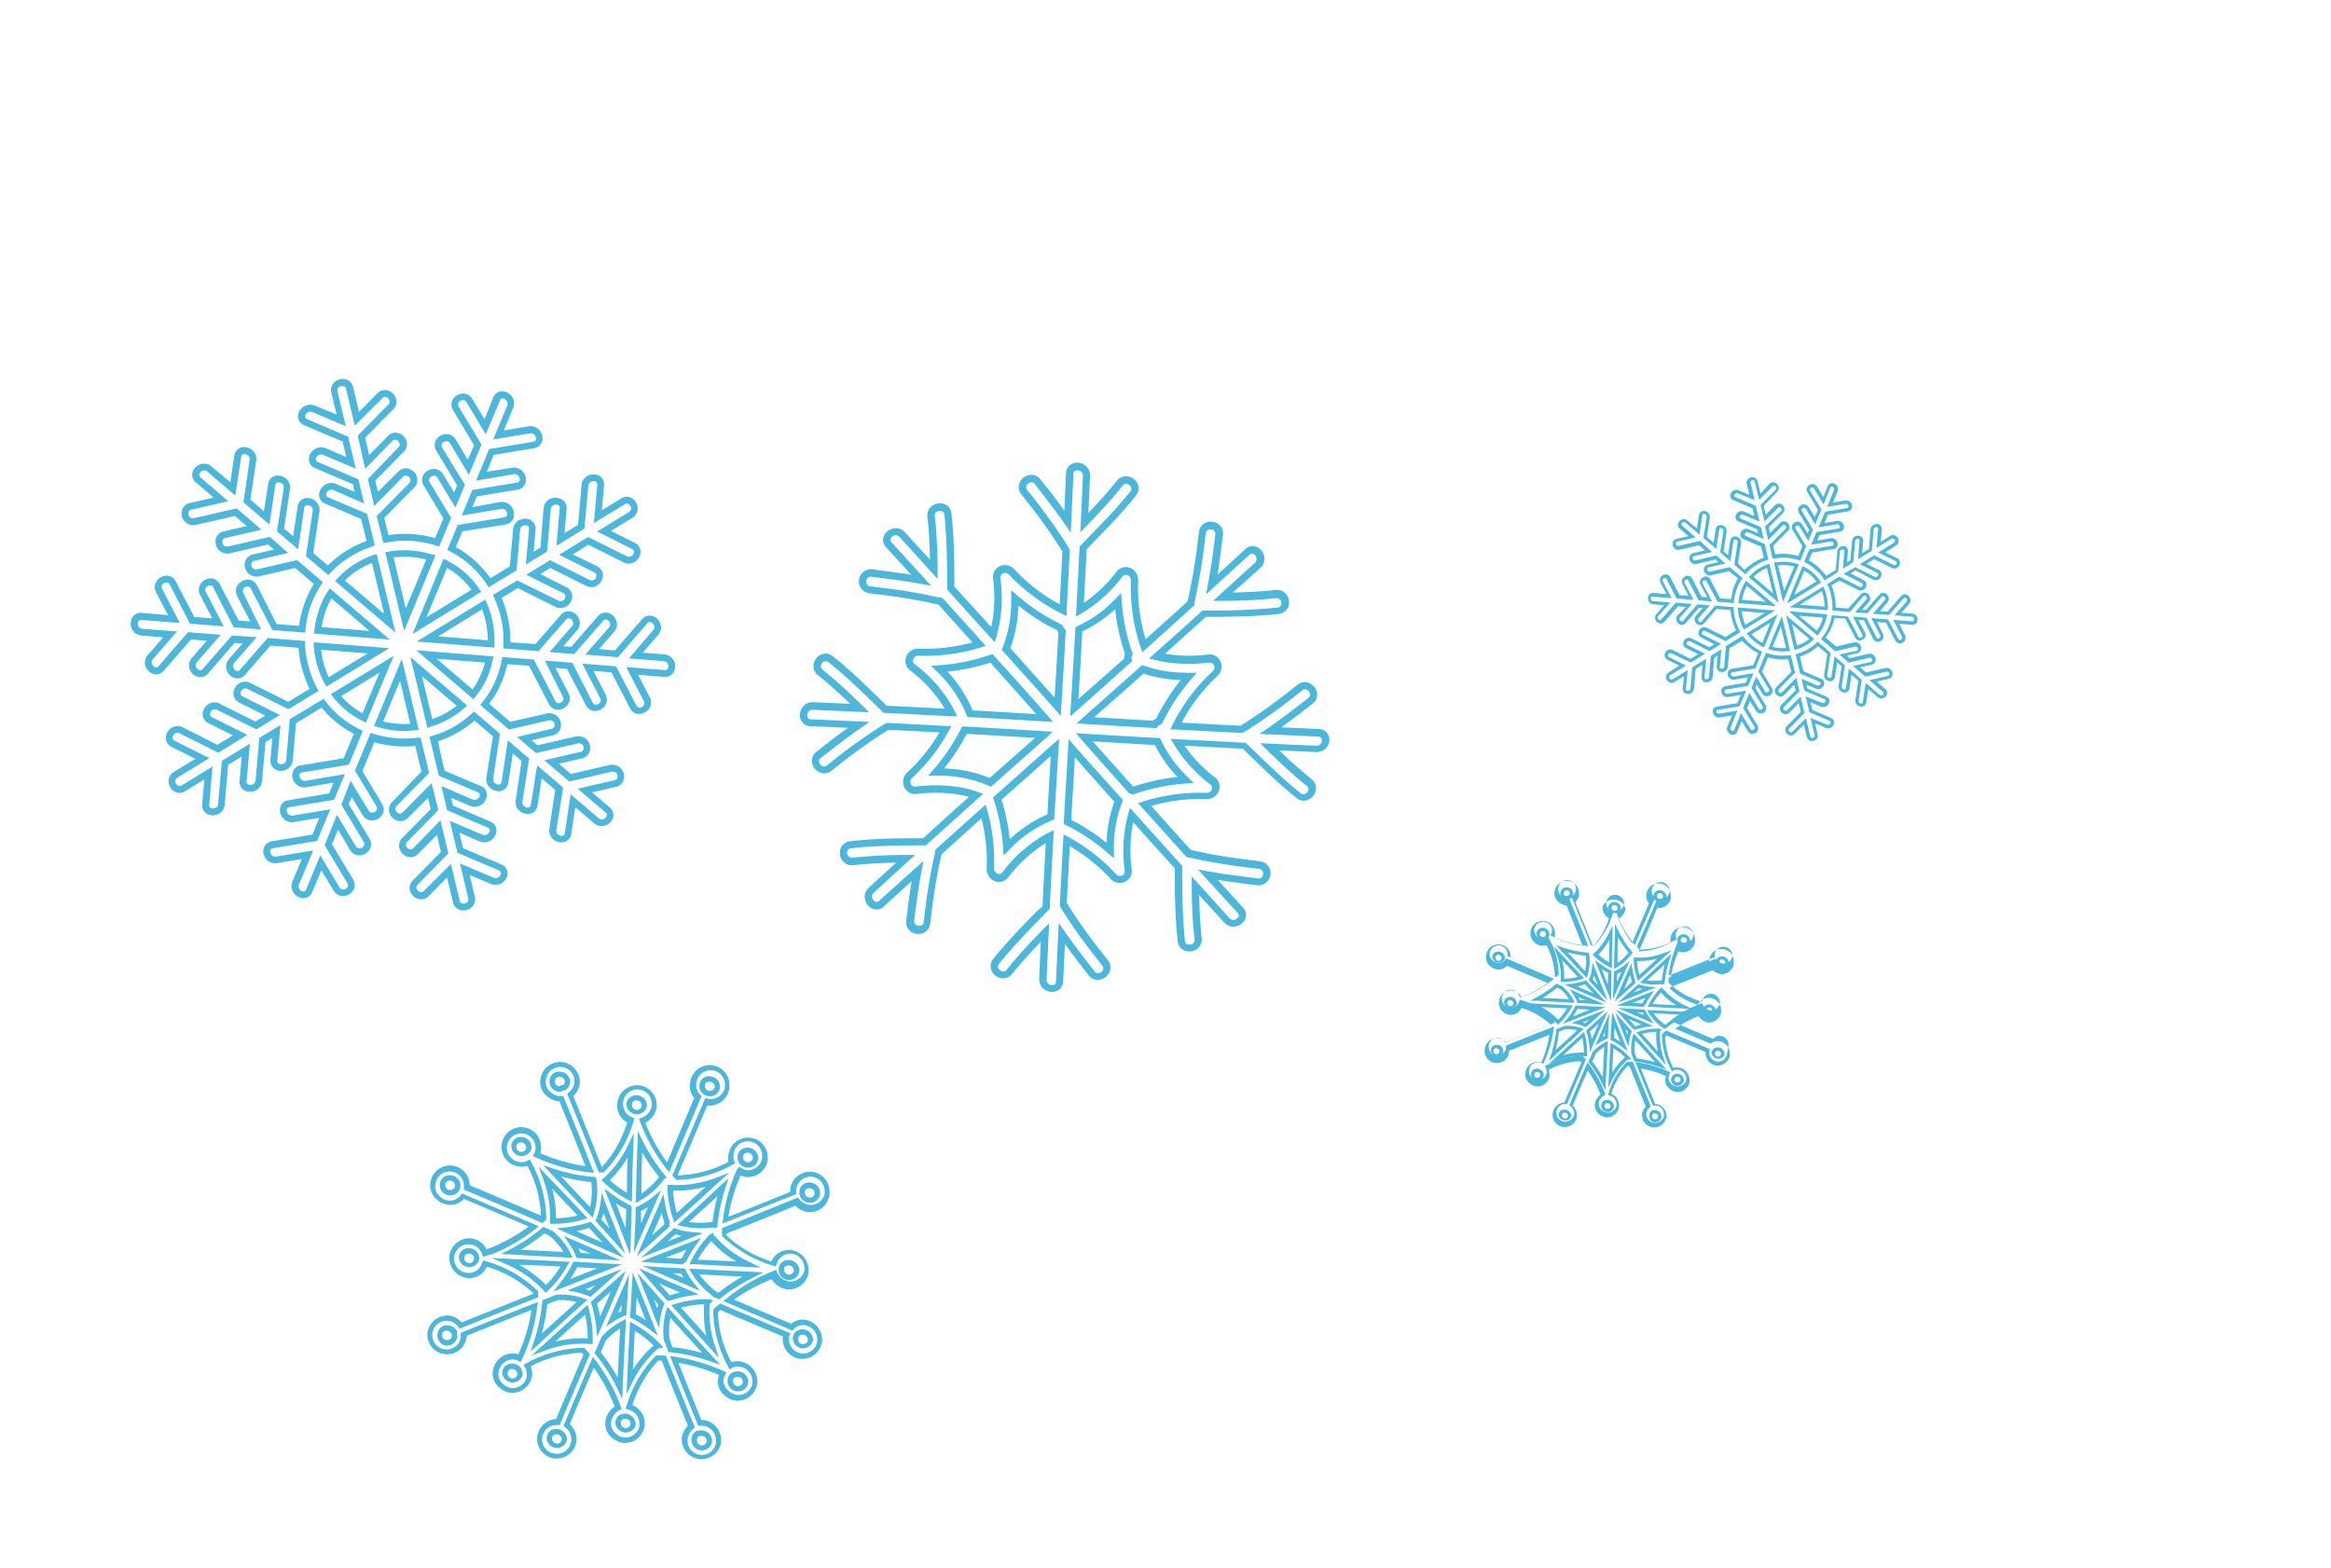 <svg id="layer1" xmlns="http://www.w3.org/2000/svg" viewBox="0 0 344.69 231.89"><defs><style>.cls-1{fill:#4db6db;}</style></defs><path class="cls-1" d="M71.16,87.53l-.3-.44a12.45,12.45,0,0,0-4.4-4l-.31-.17-.56-.28L61,93.77ZM66.1,84a11.52,11.52,0,0,1,3.62,3.22l-6.65,4.07Z"/><path class="cls-1" d="M73.11,95.79l0-.52A14.08,14.08,0,0,0,72,89.21l-.24-.53-10.13,6.2Zm-1-1.09-7.31-.58,6.49-4A13,13,0,0,1,72.13,94.7Z"/><path class="cls-1" d="M64.4,82.11,63.87,82a14,14,0,0,0-6.37-.43l-.53.09,2.79,11.66Zm-6.2.33a12.89,12.89,0,0,1,4.83.32L60,90Z"/><path class="cls-1" d="M98.25,96.78l-3.2-.25,2.27-2.62a1.65,1.65,0,0,0,.32-1.71,1.77,1.77,0,0,0-1.38-1.14,1.47,1.47,0,0,0-1.33.54l-4,4.6L88.59,96l2.21-2.55a1.63,1.63,0,0,0,.31-1.71,1.76,1.76,0,0,0-1.38-1.14,1.49,1.49,0,0,0-1.32.54l-3.94,4.53-1.16-.09,2-2.32a1.65,1.65,0,0,0,.32-1.71,1.79,1.79,0,0,0-1.38-1.14,1.5,1.5,0,0,0-1.33.54l-3.73,4.3L75.46,95a16.05,16.05,0,0,0-1.29-6.57l2.39-1.46,5.58,2.79a1.59,1.59,0,0,0,.55.17,1.74,1.74,0,0,0,1.85-1.25,1.48,1.48,0,0,0-.8-1.83L79.9,84.9,81.36,84l5.32,2.65a1.93,1.93,0,0,0,.56.18,1.75,1.75,0,0,0,1.84-1.26,1.49,1.49,0,0,0-.8-1.83L84.7,82,87,80.57l5.23,2.61a1.93,1.93,0,0,0,.56.18,1.76,1.76,0,0,0,1.85-1.26,1.5,1.5,0,0,0-.8-1.83l-3.5-1.75,3.17-1.93a1.61,1.61,0,0,0,.75-1.74,1.7,1.7,0,0,0-1.4-1.37,1.56,1.56,0,0,0-1,.24L89,75.46l.32-3.65A1.46,1.46,0,0,0,88,70.17a1.85,1.85,0,0,0-1.38.39A1.63,1.63,0,0,0,86,71.74l-.52,5.88-2,1.22.31-3.55a1.46,1.46,0,0,0-1.32-1.63A1.82,1.82,0,0,0,81,74a1.7,1.7,0,0,0-.62,1.18L79.91,81l-1,.61.29-3.24a1.47,1.47,0,0,0-1.32-1.64,1.91,1.91,0,0,0-1.39.38,1.7,1.7,0,0,0-.62,1.19l-.48,5.46-2.86,1.76a15.93,15.93,0,0,0-2.69-2.93,15.19,15.19,0,0,0-2.45-1.68l1-2.33,6.34-1A1.45,1.45,0,0,0,76,76a1.79,1.79,0,0,0-1.52-1.75,1.52,1.52,0,0,0-.52,0L69.85,75l.66-1.58,6-1a1.44,1.44,0,0,0,1.27-1.49,1.78,1.78,0,0,0-1.52-1.75,1.52,1.52,0,0,0-.52,0L72,69.77l1-2.48,5.95-1a1.43,1.43,0,0,0,1.27-1.49,1.78,1.78,0,0,0-1.51-1.75,1.58,1.58,0,0,0-.53,0l-3.68.61,1.38-3.33a1.71,1.71,0,0,0-.1-1.54,1.86,1.86,0,0,0-1.34-.91,1.38,1.38,0,0,0-1.5.91L71.65,62l-1.82-3a1.64,1.64,0,0,0-1.18-.79A1.8,1.8,0,0,0,67,59a1.53,1.53,0,0,0,0,1.68l3.11,5.18L69.17,68,67.4,65a1.64,1.64,0,0,0-1.18-.79,1.8,1.8,0,0,0-1.69.79,1.53,1.53,0,0,0,0,1.68l3.06,5.09-.44,1.07-1.62-2.69a1.63,1.63,0,0,0-1.17-.79,1.83,1.83,0,0,0-1.7.79,1.55,1.55,0,0,0,0,1.68l2.9,4.83-1.22,2.93a15.89,15.89,0,0,0-6.9-.44l-.62-2.56,4.42-4.48a1.59,1.59,0,0,0,.39-1.66,1.8,1.8,0,0,0-1.42-1.18,1.55,1.55,0,0,0-1.32.48l-3,3-.4-1.66,4.21-4.27a1.56,1.56,0,0,0,.4-1.65A1.8,1.8,0,0,0,58.69,64a1.56,1.56,0,0,0-1.33.49l-2.77,2.81L54,64.75l4.14-4.21a1.56,1.56,0,0,0,.4-1.65,1.82,1.82,0,0,0-1.42-1.19,1.56,1.56,0,0,0-1.33.49l-2.7,2.74-.88-3.67a1.51,1.51,0,0,0-1.31-1.2,1.77,1.77,0,0,0-1.55.57A1.59,1.59,0,0,0,49,58.1l.77,3.2L46.58,60a1.93,1.93,0,0,0-.47-.13,1.84,1.84,0,0,0-2,1.34A1.41,1.41,0,0,0,45,62.9l5.66,2.4.54,2.29-3-1.29a1.57,1.57,0,0,0-.47-.13,1.84,1.84,0,0,0-2,1.34,1.41,1.41,0,0,0,.87,1.73l5.56,2.36.27,1.14-2.77-1.17a1.57,1.57,0,0,0-.47-.13,1.81,1.81,0,0,0-1.94,1.34,1.39,1.39,0,0,0,.86,1.72l5.28,2.25L54.21,80a16.22,16.22,0,0,0-4.61,2.63,13.26,13.26,0,0,0-1.12,1l-2.16-1.84.92-6.12a1.66,1.66,0,0,0-.32-1.28,1.86,1.86,0,0,0-1.24-.72A1.45,1.45,0,0,0,44,75l-.65,4.3L42,78.18l.88-5.83a1.65,1.65,0,0,0-.32-1.28,1.86,1.86,0,0,0-1.24-.72,1.45,1.45,0,0,0-1.68,1.27l-.61,4-2-1.75.86-5.73a1.66,1.66,0,0,0-.32-1.28,1.86,1.86,0,0,0-1.24-.72,1.45,1.45,0,0,0-1.68,1.27l-.59,3.92L31.29,69a1.69,1.69,0,0,0-.88-.4,1.81,1.81,0,0,0-1.85,1A1.47,1.47,0,0,0,29,71.38l2.59,2.21-3.51.81A1.52,1.52,0,0,0,26.85,76a1.71,1.71,0,0,0,1.44,1.65,1.81,1.81,0,0,0,.61,0l5.82-1.34L36.5,77.8l-3.41.79a1.52,1.52,0,0,0-1.22,1.61,1.71,1.71,0,0,0,1.44,1.65,1.81,1.81,0,0,0,.61,0l5.72-1.32.88.75L37.41,82a1.54,1.54,0,0,0-1.23,1.61,1.73,1.73,0,0,0,1.45,1.65,1.81,1.81,0,0,0,.61,0l5.42-1.25,2.75,2.36a15.65,15.65,0,0,0-2.19,6.2l-3.32-.27L38,86.58a1.51,1.51,0,0,0-1.17-.84,1.78,1.78,0,0,0-1.64.75,1.6,1.6,0,0,0-.1,1.71L37,91.91l-1.71-.13L32.5,86.39a1.5,1.5,0,0,0-1.16-.84,1.78,1.78,0,0,0-1.65.76,1.6,1.6,0,0,0-.1,1.7l1.8,3.45-2.66-.21L26,86a1.52,1.52,0,0,0-1.16-.85,1.79,1.79,0,0,0-1.65.76,1.6,1.6,0,0,0-.1,1.71l1.75,3.36L21,90.64A1.46,1.46,0,0,0,19.35,92,1.74,1.74,0,0,0,20.93,94l3.2.26-2.28,2.62a1.65,1.65,0,0,0-.31,1.71,1.76,1.76,0,0,0,1.38,1.14,1.48,1.48,0,0,0,1.32-.54l4-4.61,2.34.19-2.22,2.54A1.65,1.65,0,0,0,28.06,99a1.77,1.77,0,0,0,1.38,1.14,1.47,1.47,0,0,0,1.33-.54l3.93-4.52,1.16.09-2,2.31a1.65,1.65,0,0,0-.31,1.71,1.75,1.75,0,0,0,1.38,1.14,1.46,1.46,0,0,0,1.32-.54L40,95.48l4.14.33a16.7,16.7,0,0,0,1.64,6.07l-3.15,1.92L37,101a1.93,1.93,0,0,0-.56-.18,1.76,1.76,0,0,0-1.85,1.26,1.5,1.5,0,0,0,.8,1.83l3.84,1.92-1.46.89-5.31-2.66a1.65,1.65,0,0,0-.56-.17,1.75,1.75,0,0,0-1.85,1.25,1.51,1.51,0,0,0,.8,1.84l3.58,1.78-2.28,1.4L27,107.56a1.84,1.84,0,0,0-.55-.17,1.76,1.76,0,0,0-1.85,1.25,1.5,1.5,0,0,0,.8,1.84l3.49,1.74-3.16,1.94a1.59,1.59,0,0,0-.76,1.74,1.72,1.72,0,0,0,1.4,1.37,1.64,1.64,0,0,0,1-.24l2.85-1.75-.32,3.65a1.47,1.47,0,0,0,1.32,1.64,1.87,1.87,0,0,0,1.39-.38,1.66,1.66,0,0,0,.62-1.18l.51-5.88,2-1.23-.31,3.55a1.45,1.45,0,0,0,1.32,1.64,1.89,1.89,0,0,0,1.38-.38,1.7,1.7,0,0,0,.62-1.19l.51-5.77,1-.61L40,112.39A1.47,1.47,0,0,0,41.3,114a1.84,1.84,0,0,0,1.38-.39,1.63,1.63,0,0,0,.62-1.18l.48-5.47,3.78-2.31a15,15,0,0,0,4.76,3.88l-1.5,3.61-6.33,1.06a1.43,1.43,0,0,0-1.27,1.49,1.78,1.78,0,0,0,1.51,1.75,1.81,1.81,0,0,0,.52,0l4.07-.68-.66,1.59-6,1a1.42,1.42,0,0,0-1.26,1.49,1.78,1.78,0,0,0,1.51,1.75,1.81,1.81,0,0,0,.52,0l3.78-.63-1,2.47-6,1a1.44,1.44,0,0,0-1.27,1.49,1.75,1.75,0,0,0,2,1.74l3.69-.61-1.38,3.32a1.71,1.71,0,0,0,.09,1.54,1.87,1.87,0,0,0,1.34.92,1.42,1.42,0,0,0,1.51-.92l1.33-3.19,1.82,3a1.57,1.57,0,0,0,1.17.79,1.79,1.79,0,0,0,1.7-.79,1.53,1.53,0,0,0,0-1.67l-3.12-5.18.9-2.17,1.77,3a1.57,1.57,0,0,0,1.17.79,1.79,1.79,0,0,0,1.7-.79,1.53,1.53,0,0,0,0-1.67l-3.06-5.1.44-1.06,1.61,2.68a1.59,1.59,0,0,0,1.17.79,1.77,1.77,0,0,0,1.7-.79,1.51,1.51,0,0,0,0-1.67l-2.9-4.83,1.76-4.27a16.37,16.37,0,0,0,6.06.55l.91,3.79L58,118.6a1.57,1.57,0,0,0-.4,1.65A1.82,1.82,0,0,0,59,121.44,1.55,1.55,0,0,0,60.3,121l3-3,.4,1.66-4.21,4.27a1.59,1.59,0,0,0-.39,1.66,1.76,1.76,0,0,0,1.42,1.18,1.53,1.53,0,0,0,1.32-.48l2.77-2.81L65.2,126l-4.14,4.2a1.57,1.57,0,0,0-.39,1.66A1.78,1.78,0,0,0,62.09,133a1.57,1.57,0,0,0,1.32-.48l2.7-2.74.88,3.66a1.52,1.52,0,0,0,1.31,1.21,1.85,1.85,0,0,0,1.56-.57,1.6,1.6,0,0,0,.35-1.48l-.76-3.19,3.15,1.34a1.91,1.91,0,0,0,.47.12A1.82,1.82,0,0,0,75,129.58a1.41,1.41,0,0,0-.86-1.73l-5.66-2.4-.55-2.3,3,1.3a2.14,2.14,0,0,0,.48.13,1.84,1.84,0,0,0,1.94-1.34,1.41,1.41,0,0,0-.87-1.73L67,119.15,66.71,118l2.77,1.18a2.21,2.21,0,0,0,.47.13,1.84,1.84,0,0,0,2-1.34,1.41,1.41,0,0,0-.87-1.73L65.75,114l-1-4.35.86-.31a15.15,15.15,0,0,0,4.55-2.77l2.73,2.34L71.93,115a1.69,1.69,0,0,0,.32,1.29,1.86,1.86,0,0,0,1.24.71,1.45,1.45,0,0,0,1.69-1.27l.65-4.3,1.3,1.12-.87,5.82a1.63,1.63,0,0,0,.31,1.29,1.86,1.86,0,0,0,1.24.71,1.44,1.44,0,0,0,1.69-1.27l.6-4,2,1.74-.87,5.73a1.69,1.69,0,0,0,.32,1.29,1.86,1.86,0,0,0,1.24.71,1.45,1.45,0,0,0,1.69-1.27l.59-3.92,2.77,2.37a1.66,1.66,0,0,0,.89.41h0a1.81,1.81,0,0,0,1.84-1,1.46,1.46,0,0,0-.42-1.75l-2.59-2.22,3.5-.81a1.51,1.51,0,0,0,1.23-1.6,1.7,1.7,0,0,0-1.44-1.65,1.63,1.63,0,0,0-.62,0l-5.82,1.34-1.77-1.52,3.4-.78a1.53,1.53,0,0,0,1.23-1.61,1.72,1.72,0,0,0-1.44-1.65,1.86,1.86,0,0,0-.62,0l-5.72,1.32-.88-.75,3.12-.72a1.51,1.51,0,0,0,1.22-1.6,1.7,1.7,0,0,0-1.44-1.65,1.63,1.63,0,0,0-.62,0l-5.42,1.25-3.14-2.68a18.26,18.26,0,0,0,1.07-1.58,16.58,16.58,0,0,0,1.63-4.28l3.2.25,2.93,5.64a1.51,1.51,0,0,0,1.16.85,1.79,1.79,0,0,0,1.65-.76,1.6,1.6,0,0,0,.1-1.7l-1.93-3.71,1.7.13,2.8,5.38a1.53,1.53,0,0,0,1.16.85,1.79,1.79,0,0,0,1.64-.76,1.6,1.6,0,0,0,.1-1.71l-1.79-3.45,2.66.21,2.75,5.3a1.53,1.53,0,0,0,1.16.85,1.81,1.81,0,0,0,1.65-.76,1.62,1.62,0,0,0,.1-1.71L94.36,99.8l3.83.31a1.48,1.48,0,0,0,1.64-1.37A1.74,1.74,0,0,0,98.25,96.78Zm0,2.32-5.65-.44,2.59,5a.61.61,0,0,1,0,.66.78.78,0,0,1-.69.34.55.55,0,0,1-.4-.32l-3-5.79-5-.4,2.63,5.07a.61.61,0,0,1,0,.66.78.78,0,0,1-.69.34.53.53,0,0,1-.4-.31l-3-5.88-4.07-.33L83.21,103a.62.62,0,0,1,0,.67.8.8,0,0,1-.69.33.51.51,0,0,1-.4-.31l-3.18-6.14-4.65-.37-.09.44a15.24,15.24,0,0,1-1.6,4.41,16.37,16.37,0,0,1-1.28,1.84l-.31.38,4.26,3.65,5.92-1.37a.69.69,0,0,1,.82.68.51.51,0,0,1-.44.58L76.48,109l2.78,2.38,6.22-1.43a.68.68,0,0,1,.82.68.52.52,0,0,1-.44.57l-5.36,1.24,3.69,3.15,6.31-1.46a.69.69,0,0,1,.82.68.51.51,0,0,1-.44.58l-5.46,1.26,4.11,3.51a.47.47,0,0,1,.16.58.83.83,0,0,1-.79.46.75.75,0,0,1-.36-.17l-4.16-3.56-.86,5.72a.44.44,0,0,1-.56.42.87.87,0,0,1-.56-.32.66.66,0,0,1-.13-.53l1-6.28-3.84-3.29L78.5,119a.45.45,0,0,1-.56.43.85.85,0,0,1-.56-.33.66.66,0,0,1-.13-.53l1-6.38L75.1,109.5l-.92,6.1a.45.45,0,0,1-.56.42.84.84,0,0,1-.56-.32.66.66,0,0,1-.13-.53l1-6.66-3.84-3.29-.33.31a14,14,0,0,1-4.55,2.87,12.9,12.9,0,0,1-1.24.42l-.46.14,1.38,5.77,5.75,2.44a.41.41,0,0,1,.29.54.8.8,0,0,1-1.05.54l-4.61-2,.85,3.59,6,2.56a.41.41,0,0,1,.29.53.8.8,0,0,1-1,.55l-4.89-2.08,1.13,4.73,6.12,2.6a.42.42,0,0,1,.29.54.8.8,0,0,1-1.05.55l-5-2.12,1.23,5.14a.58.58,0,0,1-.12.56.82.82,0,0,1-.68.25.53.53,0,0,1-.46-.44l-1.3-5.44-4,4a.54.54,0,0,1-.47.19.78.78,0,0,1-.6-.51.57.57,0,0,1,.16-.62l4.53-4.6-1.17-4.9-4,4.1a.54.54,0,0,1-.47.19.78.78,0,0,1-.6-.51.57.57,0,0,1,.16-.62l4.6-4.67-1-4-4.25,4.31a.55.55,0,0,1-.47.2.79.79,0,0,1-.6-.52.56.56,0,0,1,.16-.62l4.8-4.87-1.25-5.21-.44,0a15.38,15.38,0,0,1-6.53-.58l-.44-.14-2.31,5.58,3.17,5.27a.53.53,0,0,1,0,.6.77.77,0,0,1-.73.34.58.58,0,0,1-.43-.31l-2.65-4.39L50.47,119l3.32,5.53a.53.53,0,0,1,0,.6.8.8,0,0,1-.73.34.6.6,0,0,1-.44-.31l-2.8-4.66L48,125l3.37,5.62a.51.51,0,0,1,0,.6.77.77,0,0,1-.72.34.6.6,0,0,1-.44-.31l-2.85-4.75-2.09,5.05c-.13.3-.32.32-.45.3a.84.84,0,0,1-.59-.42.68.68,0,0,1,0-.65l2.08-5-5.48.91a.77.77,0,0,1-.87-.76.44.44,0,0,1,.43-.48l6.5-1.08,1.94-4.67-5.57.93a.79.79,0,0,1-.87-.77.45.45,0,0,1,.43-.48l6.6-1.1L51,114.49l-5.86,1a.78.78,0,0,1-.86-.77.44.44,0,0,1,.42-.48l6.89-1.15,2.07-5-.43-.21a14.28,14.28,0,0,1-5.1-4.16l-.28-.36-5,3-.52,6a.67.67,0,0,1-.25.49.89.89,0,0,1-.62.17.46.46,0,0,1-.45-.55l.46-5.24-3.13,1.92-.55,6.28a.67.67,0,0,1-.25.48.88.88,0,0,1-.63.17.46.46,0,0,1-.44-.55l.49-5.54-4.15,2.54-.56,6.38a.68.68,0,0,1-.24.49.87.87,0,0,1-.63.16.45.45,0,0,1-.44-.55l.49-5.64-4.56,2.79a.62.62,0,0,1-.38.1.71.71,0,0,1-.54-.58.57.57,0,0,1,.29-.67l4.72-2.89-5.12-2.55a.5.5,0,0,1-.29-.64.72.72,0,0,1,1-.47l5.73,2.86,4.31-2.63-5.21-2.6a.49.49,0,0,1-.28-.64.71.71,0,0,1,1-.47l5.81,2.9,3.49-2.13L35.88,103a.49.49,0,0,1-.28-.64.72.72,0,0,1,1-.47l6.07,3,4.43-2.71-.22-.42a15.57,15.57,0,0,1-1.77-6.51l0-.45-5.53-.44-4.07,4.68a.47.47,0,0,1-.43.2.79.79,0,0,1-.57-.49.69.69,0,0,1,.13-.7l3.32-3.82L34.28,94,30,98.92a.48.48,0,0,1-.44.2.79.79,0,0,1-.57-.5.67.67,0,0,1,.13-.69l3.53-4.05-4.84-.38-4.34,5a.49.49,0,0,1-.43.2.79.79,0,0,1-.57-.5.67.67,0,0,1,.13-.69l3.59-4.13L21,93H21a.74.74,0,0,1-.61-.84.47.47,0,0,1,.56-.47l5.64.45-2.59-5a.6.6,0,0,1,0-.66.79.79,0,0,1,.7-.34.51.51,0,0,1,.39.31l3,5.79,5,.4-2.63-5.06a.59.59,0,0,1,0-.67.77.77,0,0,1,.69-.33.51.51,0,0,1,.4.31l3,5.88,4.07.32L36,87.74a.62.62,0,0,1,0-.67.79.79,0,0,1,.7-.34.53.53,0,0,1,.39.32l3.19,6.13,4.85.39.05-.49a14.56,14.56,0,0,1,2.32-6.61l.25-.37-3.81-3.26L38,84.2a.69.69,0,0,1-.83-.68.51.51,0,0,1,.45-.57l5-1.17L39.91,79.4,33.7,80.83a.7.7,0,0,1-.83-.68.53.53,0,0,1,.45-.58l5.35-1.23L35,75.19l-6.32,1.45a.68.68,0,0,1-.82-.68.51.51,0,0,1,.45-.57l5.45-1.26-4.11-3.52a.44.44,0,0,1-.15-.57.79.79,0,0,1,.79-.46.63.63,0,0,1,.36.17l4.15,3.55.86-5.71a.45.45,0,0,1,.56-.43.89.89,0,0,1,.57.32.69.69,0,0,1,.12.53L36,74.3l3.84,3.28.87-5.81a.45.45,0,0,1,.56-.42.89.89,0,0,1,.57.32.69.69,0,0,1,.12.53l-1,6.38,3.12,2.66.91-6.1a.45.45,0,0,1,.56-.42.89.89,0,0,1,.57.32.69.69,0,0,1,.12.53l-1,6.67,3.31,2.83.33-.35a13.38,13.38,0,0,1,1.35-1.27A15.46,15.46,0,0,1,55,80.84l.43-.15L54.29,76l-5.75-2.44a.41.41,0,0,1-.29-.54.8.8,0,0,1,1-.55l4.61,2-.86-3.58-6-2.56a.42.42,0,0,1-.28-.54.8.8,0,0,1,1-.54l4.89,2.07-1.13-4.73L45.42,62a.42.42,0,0,1-.28-.54.8.8,0,0,1,1-.54l5,2.12-1.23-5.14a.6.6,0,0,1,.13-.57.77.77,0,0,1,.68-.24.51.51,0,0,1,.45.44l1.3,5.43,4-4A.6.6,0,0,1,57,58.7a.79.79,0,0,1,.59.52.54.54,0,0,1-.16.61l-4.53,4.61L54,69.34l4-4.11a.57.57,0,0,1,.48-.19.8.8,0,0,1,.59.51.55.55,0,0,1-.16.62L54.4,70.85l.94,4,4.25-4.32a.57.57,0,0,1,.48-.19.78.78,0,0,1,.6.51.58.58,0,0,1-.16.62L55.7,76.32l1,4,.47-.09a14.9,14.9,0,0,1,7.33.47l.44.14,1.77-4.25-3.17-5.27a.54.54,0,0,1,0-.61.79.79,0,0,1,.72-.34.62.62,0,0,1,.44.31l2.64,4.4,1.41-3.38L65.38,66.2a.54.54,0,0,1,0-.61.8.8,0,0,1,.72-.34.6.6,0,0,1,.44.31l2.8,4.66,1.86-4.47-3.38-5.62a.53.53,0,0,1,0-.6.79.79,0,0,1,.72-.35.6.6,0,0,1,.44.31l2.85,4.75,2.1-5c.13-.31.31-.32.45-.3a.85.85,0,0,1,.59.42A.7.7,0,0,1,75,60l-2.08,5,5.48-.91a.77.77,0,0,1,.86.77.45.45,0,0,1-.42.48l-6.51,1.08-1.94,4.67L76,70.13a.77.77,0,0,1,.86.76.45.45,0,0,1-.42.49l-6.6,1.09-1.57,3.79,5.86-1a.78.78,0,0,1,.86.77.45.45,0,0,1-.42.48l-6.89,1.14-1.54,3.7.42.21a14.39,14.39,0,0,1,2.67,1.77A15,15,0,0,1,72,86.46l.27.41,4.11-2.52.53-6a.66.66,0,0,1,.24-.48.83.83,0,0,1,.63-.17.46.46,0,0,1,.44.55l-.46,5.24,3.14-1.92.55-6.28a.69.69,0,0,1,.25-.49.84.84,0,0,1,.62-.16.44.44,0,0,1,.44.54l-.48,5.54,4.14-2.53L87,71.83a.67.67,0,0,1,.25-.49.91.91,0,0,1,.63-.17.46.46,0,0,1,.44.55l-.5,5.65,4.56-2.79a.52.52,0,0,1,.38-.1.73.73,0,0,1,.55.58.6.6,0,0,1-.3.67l-4.71,2.88,5.12,2.56a.49.49,0,0,1,.28.64.72.72,0,0,1-1,.47l-5.73-2.86-4.3,2.63,5.2,2.6a.49.49,0,0,1,.29.64.67.67,0,0,1-1,.47l-5.82-2.91L77.83,85l5.46,2.73a.5.5,0,0,1,.29.64.72.72,0,0,1-1,.47l-6.08-3L72.88,88l.19.41a15,15,0,0,1,1.37,7l0,.49,5.2.41,4.07-4.68a.51.51,0,0,1,.44-.2.76.76,0,0,1,.56.5.63.63,0,0,1-.13.69l-3.32,3.82,3.66.29,4.27-4.91a.49.49,0,0,1,.43-.2.79.79,0,0,1,.57.5.63.63,0,0,1-.13.69l-3.52,4,4.84.39,4.33-5a.48.48,0,0,1,.44-.2.76.76,0,0,1,.56.5.63.63,0,0,1-.13.69L93,97.38l5.2.41h0a.74.74,0,0,1,.62.84A.47.47,0,0,1,98.27,99.1Z"/><path class="cls-1" d="M48.75,87l-.31.5c-.11.18-.22.36-.32.55a13.63,13.63,0,0,0-1.63,5.15l-.06.51,11.21.89ZM49,88.5h0l5.63,4.81-7.07-.56A12.73,12.73,0,0,1,49,88.5Z"/><path class="cls-1" d="M63.2,107.64l.51-.16a13.53,13.53,0,0,0,4.93-2.74l.44-.39-8.39-7.17Zm.72-1.29L62.39,100l5.14,4.39A12.29,12.29,0,0,1,63.92,106.35Z"/><path class="cls-1" d="M46.4,95l0,.58A13.93,13.93,0,0,0,48,101.09l.25.47,9.32-5.7Zm1.09,1.1,6.87.54-5.75,3.52A13,13,0,0,1,47.49,96.08Z"/><path class="cls-1" d="M48.92,102.67l.35.44a12.64,12.64,0,0,0,3.81,3.25l.55.28.48.24L58.22,97Zm4.68,2.82,0,0a11.5,11.5,0,0,1-3.14-2.54l5.67-3.48Z"/><path class="cls-1" d="M70,103.41l.33-.41a12,12,0,0,0,2.52-5.35l.12-.56-11.41-.91Zm.57-2.52a11.65,11.65,0,0,1-.71,1.07l-5.29-4.53,7.16.57A12.57,12.57,0,0,1,70.55,100.89Z"/><path class="cls-1" d="M55.31,107.35l.54.16A13.16,13.16,0,0,0,58,108a13.49,13.49,0,0,0,3.36,0l.56-.06L59.42,97.47Zm5.36-.31a12.8,12.8,0,0,1-4-.34l2.48-6Z"/><path class="cls-1" d="M55.7,81.93l-.53.18a13.14,13.14,0,0,0-5.26,3.43l-.36.39,8.93,7.64ZM55,83.26l1.8,7.53L51,85.85A12.18,12.18,0,0,1,55,83.26Z"/><path class="cls-1" d="M269.31,86.16l-.14-.22a6.27,6.27,0,0,0-2.18-2l-.16-.08-.28-.14-2.3,5.54Zm-2.5-1.75A5.6,5.6,0,0,1,268.6,86l-3.3,2Z"/><path class="cls-1" d="M270.28,90.26V90a7,7,0,0,0-.55-3l-.11-.26-5,3.08Zm-.48-.54-3.63-.29,3.22-2A6.41,6.41,0,0,1,269.8,89.72Z"/><path class="cls-1" d="M266,83.47l-.26-.08a6.91,6.91,0,0,0-3.16-.22l-.27,0L263.66,89Zm-3.07.16a6.42,6.42,0,0,1,2.39.16l-1.49,3.6Z"/><path class="cls-1" d="M282.76,90.75l-1.59-.13,1.13-1.3a.8.8,0,0,0,.15-.85.86.86,0,0,0-.68-.56.73.73,0,0,0-.66.27l-2,2.28L278,90.37l1.09-1.26a.83.83,0,0,0,.16-.85.89.89,0,0,0-.69-.57.73.73,0,0,0-.65.27l-2,2.25-.57,0,1-1.15a.82.82,0,0,0,.15-.85.88.88,0,0,0-.68-.56.73.73,0,0,0-.66.27L273.3,90l-1.85-.15a7.91,7.91,0,0,0-.64-3.26l1.19-.72,2.76,1.38a1.52,1.52,0,0,0,.28.09.88.88,0,0,0,.92-.63.74.74,0,0,0-.4-.91l-1.91-1,.73-.44L277,85.73a.92.92,0,0,0,.27.08.85.85,0,0,0,.92-.62.74.74,0,0,0-.4-.91L276,83.39l1.13-.69,2.59,1.3a1,1,0,0,0,.28.09.88.88,0,0,0,.92-.63.76.76,0,0,0-.4-.91l-1.73-.86,1.57-1a.8.8,0,0,0,.37-.87.86.86,0,0,0-.69-.68.82.82,0,0,0-.52.12l-1.41.87.15-1.81a.73.73,0,0,0-.65-.82.91.91,0,0,0-.69.2.84.84,0,0,0-.31.58l-.25,2.92-1,.61.16-1.76a.73.73,0,0,0-.66-.82.91.91,0,0,0-.68.19.84.84,0,0,0-.31.59l-.25,2.86-.5.31.14-1.61a.73.73,0,0,0-.65-.82A1,1,0,0,0,272,81a.88.88,0,0,0-.31.59l-.23,2.71-1.42.87a8.39,8.39,0,0,0-1.34-1.45,7.63,7.63,0,0,0-1.21-.83l.47-1.16,3.15-.52a.71.71,0,0,0,.63-.74.89.89,0,0,0-.75-.87.75.75,0,0,0-.26,0l-2,.33.32-.79,3-.5a.71.71,0,0,0,.63-.74.89.89,0,0,0-.76-.86.53.53,0,0,0-.25,0l-1.88.31.51-1.22,2.95-.5a.7.7,0,0,0,.63-.74.89.89,0,0,0-.75-.87.77.77,0,0,0-.26,0l-1.83.3.69-1.65a.85.85,0,0,0-.05-.76.94.94,0,0,0-.66-.46.69.69,0,0,0-.75.46l-.66,1.58-.91-1.5a.78.78,0,0,0-.58-.39.87.87,0,0,0-.84.39.74.74,0,0,0,0,.83l1.54,2.57-.44,1.07L267.45,75a.78.78,0,0,0-.58-.39A.9.9,0,0,0,266,75a.78.78,0,0,0,0,.83l1.52,2.53-.22.53-.8-1.33a.77.77,0,0,0-.58-.4.89.89,0,0,0-.84.39.77.77,0,0,0,0,.84l1.44,2.39-.6,1.46A7.78,7.78,0,0,0,262.5,82l-.3-1.27,2.19-2.22a.8.8,0,0,0,.19-.83.87.87,0,0,0-.7-.58.77.77,0,0,0-.66.24l-1.48,1.49-.19-.82,2.09-2.12a.79.79,0,0,0,.19-.82.9.9,0,0,0-.7-.59.8.8,0,0,0-.66.24l-1.37,1.4-.31-1.29,2-2.08a.78.78,0,0,0,.2-.83.88.88,0,0,0-.71-.58.75.75,0,0,0-.65.24L260.33,73l-.43-1.82a.75.75,0,0,0-.65-.6.89.89,0,0,0-.77.28.8.8,0,0,0-.18.73l.38,1.59-1.56-.66a1.19,1.19,0,0,0-.23-.07.91.91,0,0,0-1,.67.69.69,0,0,0,.43.85l2.81,1.2.27,1.14-1.52-.65a.86.86,0,0,0-.23-.06.92.92,0,0,0-1,.66.7.7,0,0,0,.43.86l2.76,1.17.14.57-1.38-.58a.62.62,0,0,0-.23-.07.9.9,0,0,0-1,.67.68.68,0,0,0,.42.85l2.62,1.12.4,1.63a7.88,7.88,0,0,0-2.29,1.31,6.47,6.47,0,0,0-.56.5L257,83.33l.46-3a.85.85,0,0,0-.16-.64.93.93,0,0,0-.62-.35.71.71,0,0,0-.83.63l-.32,2.13-.65-.55.43-2.89a.84.84,0,0,0-.15-.64.91.91,0,0,0-.62-.36.73.73,0,0,0-.84.63l-.3,2-1-.87.43-2.84a.8.8,0,0,0-.16-.64.91.91,0,0,0-.61-.35.72.72,0,0,0-.84.63l-.29,1.94L249.53,77a.84.84,0,0,0-.44-.2.88.88,0,0,0-.91.53.71.71,0,0,0,.21.86l1.28,1.1-1.74.4a.75.75,0,0,0-.6.8.85.85,0,0,0,.71.82.83.83,0,0,0,.31,0l2.88-.66.89.75-1.69.39a.75.75,0,0,0-.61.8.85.85,0,0,0,.71.82,1.1,1.1,0,0,0,.31,0l2.84-.65.43.37-1.54.35a.77.77,0,0,0-.61.8.85.85,0,0,0,.72.82.76.76,0,0,0,.3,0l2.69-.62L257,85.54A7.68,7.68,0,0,0,256,88.62l-1.65-.13-1.45-2.8a.74.74,0,0,0-.58-.42.88.88,0,0,0-.81.37.79.79,0,0,0-.05.85l1,1.84-.84-.07-1.39-2.67a.79.79,0,0,0-.58-.42.87.87,0,0,0-.81.38.79.79,0,0,0-.05.85l.89,1.71-1.32-.1-1.37-2.63a.72.72,0,0,0-.57-.42.9.9,0,0,0-.82.37.79.79,0,0,0-.05.85l.87,1.67-1.9-.15a.72.72,0,0,0-.81.68.86.86,0,0,0,.78,1l1.59.13-1.13,1.3a.81.81,0,0,0-.16.84.89.89,0,0,0,.69.57.71.71,0,0,0,.65-.27l2-2.28,1.16.09L248.08,91a.83.83,0,0,0-.15.85.87.87,0,0,0,.68.57.75.75,0,0,0,.66-.27l1.95-2.25.58,0-1,1.15a.8.8,0,0,0-.15.85.86.86,0,0,0,.68.56.73.73,0,0,0,.66-.27l1.85-2.13,2.06.16a8.21,8.21,0,0,0,.81,3l-1.56,1-2.77-1.38-.27-.09a.88.88,0,0,0-.92.63.74.74,0,0,0,.4.91l1.9,1-.72.44-2.64-1.32a.9.9,0,0,0-.28-.08.84.84,0,0,0-.91.62.74.74,0,0,0,.39.91l1.78.88-1.13.7-2.6-1.3a1,1,0,0,0-.27-.09.88.88,0,0,0-.92.63.74.74,0,0,0,.4.91l1.73.86-1.57,1a.8.8,0,0,0-.37.87.84.84,0,0,0,.69.67.76.76,0,0,0,.52-.11l1.41-.87-.16,1.81a.73.73,0,0,0,.66.81.87.87,0,0,0,.69-.19.79.79,0,0,0,.3-.58l.26-2.92,1-.61-.15,1.76a.73.73,0,0,0,.65.82.94.94,0,0,0,.69-.19.84.84,0,0,0,.31-.59l.25-2.86.5-.31-.15,1.61a.74.74,0,0,0,.66.82.91.91,0,0,0,.68-.19.81.81,0,0,0,.31-.59l.24-2.72,1.87-1.14A7.68,7.68,0,0,0,260,96.6l-.75,1.79-3.14.52a.7.7,0,0,0-.63.74.89.89,0,0,0,.75.87.76.76,0,0,0,.26,0l2-.33-.33.79-3,.5a.7.7,0,0,0-.63.74.9.9,0,0,0,.75.87,1.13,1.13,0,0,0,.26,0l1.88-.31L256.9,104l-3,.5a.71.71,0,0,0-.63.74.91.91,0,0,0,.76.87.77.77,0,0,0,.26,0l1.83-.3-.69,1.65a.82.82,0,0,0,.05.76.92.92,0,0,0,.66.46.69.69,0,0,0,.75-.46l.66-1.58.9,1.5a.8.8,0,0,0,.59.39.87.87,0,0,0,.84-.39.78.78,0,0,0,0-.83l-1.54-2.57.44-1.07.88,1.46a.78.78,0,0,0,.58.39.88.88,0,0,0,.84-.39.76.76,0,0,0,0-.83l-1.52-2.53.22-.53.8,1.33a.77.77,0,0,0,.58.4.9.9,0,0,0,.84-.39.76.76,0,0,0,0-.83l-1.44-2.4.87-2.12a8.08,8.08,0,0,0,3,.27l.45,1.88-2.19,2.22a.78.78,0,0,0-.19.83.87.87,0,0,0,.7.58.78.78,0,0,0,.66-.24l1.47-1.5.2.83-2.09,2.12a.79.79,0,0,0-.19.82.88.88,0,0,0,.7.59.8.8,0,0,0,.66-.24l1.37-1.4.31,1.29-2.05,2.08a.78.78,0,0,0-.2.83.88.88,0,0,0,.7.58.76.76,0,0,0,.66-.24l1.34-1.36.44,1.82a.75.75,0,0,0,.65.6.89.89,0,0,0,.77-.28.8.8,0,0,0,.18-.73l-.38-1.59,1.56.66a1,1,0,0,0,.23.07.91.91,0,0,0,1-.67.7.7,0,0,0-.43-.86L268,105l-.27-1.14,1.51.65a1.05,1.05,0,0,0,.24.06.91.91,0,0,0,1-.66A.7.7,0,0,0,270,103l-2.76-1.17-.13-.57,1.37.58a.73.73,0,0,0,.24.07.9.9,0,0,0,1-.67.69.69,0,0,0-.43-.85l-2.62-1.12-.51-2.16a3.52,3.52,0,0,0,.42-.15,7.55,7.55,0,0,0,2.26-1.38l1.36,1.17-.46,3a.85.85,0,0,0,.16.64.91.91,0,0,0,.61.35.71.71,0,0,0,.84-.63l.32-2.13.65.55-.43,2.89a.8.8,0,0,0,.15.64.94.94,0,0,0,.62.36.72.72,0,0,0,.83-.63l.3-2,1,.87-.42,2.84a.84.84,0,0,0,.15.64.93.93,0,0,0,.62.35.7.7,0,0,0,.83-.63l.3-1.94,1.37,1.18a.88.88,0,0,0,.44.2h0a.91.91,0,0,0,.92-.53.72.72,0,0,0-.21-.86l-1.29-1.1,1.74-.4a.76.76,0,0,0,.61-.8.86.86,0,0,0-.71-.82.81.81,0,0,0-.31,0l-2.89.66-.88-.75,1.69-.39a.76.76,0,0,0,.61-.8.86.86,0,0,0-.72-.82,1,1,0,0,0-.3,0l-2.84.65-.43-.37,1.54-.36a.75.75,0,0,0,.61-.79.85.85,0,0,0-.72-.82.76.76,0,0,0-.3,0l-2.69.62-1.56-1.34a8.23,8.23,0,0,0,.53-.78,8.15,8.15,0,0,0,.81-2.12l1.59.12,1.45,2.8a.74.74,0,0,0,.57.42.89.89,0,0,0,.82-.37.79.79,0,0,0,.05-.85l-1-1.84.85.07L277,94.51a.79.79,0,0,0,.57.42.9.9,0,0,0,.82-.38.79.79,0,0,0,0-.85L277.57,92l1.32.1,1.36,2.63a.76.76,0,0,0,.58.42.91.91,0,0,0,.82-.37.84.84,0,0,0,.05-.85l-.87-1.67,1.9.15a.73.73,0,0,0,.81-.68A.86.86,0,0,0,282.76,90.75Zm0,1.15-2.8-.22,1.28,2.47a.3.3,0,0,1,0,.33.43.43,0,0,1-.35.17.23.23,0,0,1-.19-.16l-1.5-2.87-2.49-.2,1.3,2.51a.28.28,0,0,1,0,.33.36.36,0,0,1-.34.17.25.25,0,0,1-.2-.16L276,91.36l-2-.16,1.37,2.64a.3.3,0,0,1,0,.33.41.41,0,0,1-.34.17.26.26,0,0,1-.2-.16l-1.58-3L270.85,91l0,.22a7.38,7.38,0,0,1-.8,2.19,7.79,7.79,0,0,1-.63.91l-.15.19,2.11,1.81,2.94-.68a.35.35,0,0,1,.41.34.27.27,0,0,1-.22.29L272,96.8,273.34,98l3.08-.71a.34.34,0,0,1,.41.33.25.25,0,0,1-.22.29L274,98.5l1.83,1.57,3.13-.73a.35.35,0,0,1,.41.34.26.26,0,0,1-.22.29l-2.71.62,2,1.75a.22.22,0,0,1,.08.28.39.39,0,0,1-.39.23.48.48,0,0,1-.18-.08L275.88,101l-.43,2.84a.22.22,0,0,1-.28.21.5.5,0,0,1-.28-.16.39.39,0,0,1-.06-.26l.47-3.12-1.91-1.63-.43,2.88a.22.22,0,0,1-.28.21.39.39,0,0,1-.28-.16.33.33,0,0,1-.06-.26l.48-3.17-1.55-1.32-.45,3a.23.23,0,0,1-.28.21.46.46,0,0,1-.28-.16.31.31,0,0,1-.06-.26l.49-3.31-1.9-1.63-.17.15a7.27,7.27,0,0,1-2.26,1.43l-.61.2-.23.07.68,2.86,2.86,1.22a.2.2,0,0,1,.14.26.4.4,0,0,1-.52.27l-2.29-1,.43,1.78,3,1.27a.21.21,0,0,1,.14.27.4.4,0,0,1-.52.27L267,103l.56,2.34,3,1.29a.21.21,0,0,1,.14.27.4.4,0,0,1-.52.27l-2.47-1,.61,2.55a.28.28,0,0,1-.06.28.39.39,0,0,1-.34.12c-.12,0-.19-.09-.23-.22l-.64-2.69-2,2a.27.27,0,0,1-.24.1.41.41,0,0,1-.3-.26.29.29,0,0,1,.08-.31l2.25-2.28-.58-2.43-2,2a.28.28,0,0,1-.24.09.39.39,0,0,1-.29-.25.29.29,0,0,1,.08-.31l2.28-2.32-.47-2-2.11,2.14a.26.26,0,0,1-.24.1.4.4,0,0,1-.29-.26.27.27,0,0,1,.08-.3l2.38-2.42-.62-2.59-.22,0a7.58,7.58,0,0,1-3.24-.29l-.22-.07-1.14,2.77,1.57,2.61a.27.27,0,0,1,0,.3.37.37,0,0,1-.36.17.27.27,0,0,1-.21-.15l-1.31-2.19-.7,1.68,1.65,2.75a.27.27,0,0,1,0,.3.41.41,0,0,1-.36.17.33.33,0,0,1-.21-.16l-1.39-2.31-.92,2.22,1.67,2.79a.26.26,0,0,1,0,.3.41.41,0,0,1-.36.17.31.31,0,0,1-.22-.16l-1.41-2.35-1,2.5c-.07.15-.16.16-.22.15a.41.41,0,0,1-.3-.21.34.34,0,0,1,0-.32l1-2.49-2.72.46a.38.38,0,0,1-.42-.38A.22.22,0,0,1,254,105l3.22-.54,1-2.31-2.77.46a.39.39,0,0,1-.43-.38.22.22,0,0,1,.21-.24l3.28-.55.78-1.87-2.91.48a.38.38,0,0,1-.43-.38.23.23,0,0,1,.21-.24l3.42-.57,1-2.47-.21-.11a7,7,0,0,1-2.54-2.06l-.14-.18-2.47,1.51-.26,3a.32.32,0,0,1-.12.25.47.47,0,0,1-.31.08.22.22,0,0,1-.22-.27l.23-2.6-1.56,1-.27,3.12a.35.35,0,0,1-.12.24.47.47,0,0,1-.31.08.22.22,0,0,1-.22-.27l.24-2.75-2.06,1.26-.28,3.16a.32.32,0,0,1-.12.25.47.47,0,0,1-.31.08.23.23,0,0,1-.22-.27l.25-2.8-2.27,1.38a.26.26,0,0,1-.18,0,.38.38,0,0,1-.28-.29.29.29,0,0,1,.15-.33l2.34-1.43-2.54-1.27a.25.25,0,0,1-.14-.32.36.36,0,0,1,.49-.23L250,98l2.14-1.31-2.58-1.29a.24.24,0,0,1-.14-.32.35.35,0,0,1,.49-.23l2.88,1.44,1.73-1.06-2.71-1.35a.25.25,0,0,1-.14-.32.36.36,0,0,1,.49-.23l3,1.5,2.19-1.34-.11-.21a7.62,7.62,0,0,1-.87-3.23V89.8l-2.75-.22-2,2.33a.26.26,0,0,1-.21.1.37.37,0,0,1-.28-.25.32.32,0,0,1,.06-.35l1.65-1.89L251,89.37l-2.12,2.44a.22.22,0,0,1-.21.1.37.37,0,0,1-.28-.25.33.33,0,0,1,.06-.34l1.75-2-2.4-.19-2.15,2.47a.24.24,0,0,1-.22.1.37.37,0,0,1-.28-.24.34.34,0,0,1,.06-.35l1.79-2-2.58-.21h0a.37.37,0,0,1-.31-.42.24.24,0,0,1,.28-.23l2.8.22L245.9,86a.3.3,0,0,1,0-.33.41.41,0,0,1,.34-.17.25.25,0,0,1,.2.16l1.49,2.87,2.5.2-1.31-2.51a.3.3,0,0,1,0-.33.36.36,0,0,1,.34-.17.25.25,0,0,1,.2.15l1.51,2.92,2,.16-1.37-2.64a.28.28,0,0,1,0-.33.4.4,0,0,1,.34-.17.26.26,0,0,1,.2.16L254,89l2.4.19,0-.24a7.33,7.33,0,0,1,1.15-3.28l.13-.18-1.89-1.62-2.94.68a.35.35,0,0,1-.41-.34.26.26,0,0,1,.22-.29l2.51-.58-1.38-1.18-3.08.71a.34.34,0,0,1-.41-.33.25.25,0,0,1,.22-.29l2.65-.61L251.37,80l-3.14.73a.34.34,0,0,1-.4-.34.25.25,0,0,1,.22-.29l2.7-.62-2-1.75a.21.21,0,0,1-.07-.28.39.39,0,0,1,.39-.23.48.48,0,0,1,.18.08l2.06,1.77.43-2.84a.21.21,0,0,1,.27-.21.46.46,0,0,1,.28.16.33.33,0,0,1,.07.26l-.47,3.12,1.9,1.63.44-2.88a.22.22,0,0,1,.28-.21.4.4,0,0,1,.28.16.38.38,0,0,1,.06.26l-.48,3.17L255.88,83l.45-3a.23.23,0,0,1,.28-.21.46.46,0,0,1,.28.16.3.3,0,0,1,.06.26l-.5,3.31,1.65,1.41.16-.18a6.59,6.59,0,0,1,.67-.63,7.7,7.7,0,0,1,2.35-1.29l.22-.08-.56-2.31-2.85-1.22A.2.2,0,0,1,258,79a.4.4,0,0,1,.52-.27l2.29,1-.43-1.78-3-1.27a.2.2,0,0,1-.14-.27.4.4,0,0,1,.52-.27l2.43,1-.57-2.34-3-1.29a.22.22,0,0,1-.15-.27.4.4,0,0,1,.52-.27l2.48,1-.61-2.55a.28.28,0,0,1,.06-.28.38.38,0,0,1,.34-.12.24.24,0,0,1,.22.22l.65,2.69,2-2a.26.26,0,0,1,.24-.1.4.4,0,0,1,.29.26.27.27,0,0,1-.07.3l-2.25,2.29.58,2.43,2-2a.27.27,0,0,1,.23-.09.4.4,0,0,1,.3.25.29.29,0,0,1-.08.31L261,77.88l.47,2,2.11-2.14a.26.26,0,0,1,.23-.1.41.41,0,0,1,.3.26.27.27,0,0,1-.08.3l-2.38,2.42.48,2,.23,0a7.31,7.31,0,0,1,3.63.23l.22.07.88-2.11-1.57-2.61a.27.27,0,0,1,0-.3.38.38,0,0,1,.36-.17.28.28,0,0,1,.22.15L267.4,80l.7-1.67-1.65-2.75a.27.27,0,0,1,0-.3.43.43,0,0,1,.36-.17.32.32,0,0,1,.22.16l1.39,2.31.92-2.22-1.67-2.79a.26.26,0,0,1,0-.3.4.4,0,0,1,.36-.17.31.31,0,0,1,.22.16l1.41,2.35,1-2.5c.06-.15.16-.16.22-.15a.44.44,0,0,1,.3.21.37.37,0,0,1,0,.32l-1,2.49,2.72-.46a.39.39,0,0,1,.43.38.22.22,0,0,1-.21.24l-3.23.54-1,2.31,2.77-.46a.39.39,0,0,1,.43.38.22.22,0,0,1-.21.24l-3.28.55-.78,1.87,2.91-.48a.39.39,0,0,1,.43.38.23.23,0,0,1-.21.24l-3.42.56-.76,1.84.2.1a7.11,7.11,0,0,1,2.71,2.43l.13.2,2-1.25.26-3a.32.32,0,0,1,.13-.24.47.47,0,0,1,.31-.08.23.23,0,0,1,.22.27l-.23,2.6,1.55-1,.28-3.12a.35.35,0,0,1,.12-.24.42.42,0,0,1,.31-.08.22.22,0,0,1,.22.27l-.24,2.75,2.06-1.26.27-3.16a.33.33,0,0,1,.13-.25.47.47,0,0,1,.31-.08.23.23,0,0,1,.22.27l-.25,2.8,2.26-1.38a.29.29,0,0,1,.19,0,.35.35,0,0,1,.27.29.3.3,0,0,1-.14.33l-2.34,1.43L280.34,83a.26.26,0,0,1,.14.32.36.36,0,0,1-.49.23l-2.85-1.42L275,83.44l2.58,1.29a.24.24,0,0,1,.14.32.37.37,0,0,1-.37.27l-.12,0-2.89-1.44-1.73,1,2.72,1.36a.26.26,0,0,1,.14.32.36.36,0,0,1-.49.23l-3-1.51-1.8,1.11.09.2a7.36,7.36,0,0,1,.68,3.47v.24l2.59.21,2-2.33a.24.24,0,0,1,.21-.1.39.39,0,0,1,.28.25.3.3,0,0,1-.06.34l-1.65,1.9,1.81.14,2.12-2.43a.24.24,0,0,1,.22-.1.39.39,0,0,1,.28.25.33.33,0,0,1-.06.34l-1.75,2,2.4.19,2.15-2.48a.26.26,0,0,1,.22-.09.37.37,0,0,1,.28.24.33.33,0,0,1-.07.34L280.14,91l2.58.21h0a.37.37,0,0,1,.31.42A.24.24,0,0,1,282.77,91.9Z"/><path class="cls-1" d="M258.2,85.88l-.16.24c-.05.09-.11.18-.16.28a6.8,6.8,0,0,0-.8,2.55l0,.26,5.56.44Zm.12.76h0L261.11,89l-3.5-.28A6.2,6.2,0,0,1,258.32,86.64Z"/><path class="cls-1" d="M265.36,96.14l.26-.08a6.79,6.79,0,0,0,2.45-1.36l.21-.19L264.12,91Zm.37-.64L265,92.33l2.54,2.18A6.48,6.48,0,0,1,265.73,95.5Z"/><path class="cls-1" d="M257,89.85l0,.29a6.88,6.88,0,0,0,.75,2.75l.13.23,4.62-2.83Zm.54.55,3.41.27-2.85,1.74A6,6,0,0,1,257.57,90.4Z"/><path class="cls-1" d="M258.28,93.67l.17.22a6.39,6.39,0,0,0,1.9,1.61l.27.14.24.12,2-4.92Zm2.32,1.4h0A5.77,5.77,0,0,1,259,93.8l2.81-1.72Z"/><path class="cls-1" d="M268.73,94l.16-.2a7.19,7.19,0,0,0,.56-.8,6.83,6.83,0,0,0,.69-1.86l.06-.28-5.66-.45Zm.29-1.25a6.18,6.18,0,0,1-.36.53L266,91.07l3.56.28A6.45,6.45,0,0,1,269,92.79Z"/><path class="cls-1" d="M261.45,96l.27.07a6.47,6.47,0,0,0,1.06.23,7.18,7.18,0,0,0,1.67,0l.28,0-1.24-5.18Zm2.66-.16a6.31,6.31,0,0,1-2-.17l1.23-3Z"/><path class="cls-1" d="M261.64,83.38l-.26.09a6.47,6.47,0,0,0-2.61,1.7l-.18.19,4.44,3.8Zm-.35.66.89,3.73-2.86-2.45A6.09,6.09,0,0,1,261.29,84Z"/><path class="cls-1" d="M99.17,193.81l-.48-.54-.21.69a11.2,11.2,0,0,0-.33,4.19l.71,1.84.24,0a26,26,0,0,1,5.88,1.34l1.52.54-1.08-1.19C103.35,198.45,101.25,196.12,99.17,193.81Zm.54,5.47-.28,0L99,198a10.76,10.76,0,0,1,.13-3.11c1.57,1.74,3.15,3.49,4.72,5.21A26.55,26.55,0,0,0,99.71,199.28Z"/><path class="cls-1" d="M75.92,201.68a1.56,1.56,0,0,0-1.15.3,1.4,1.4,0,0,0-.5,1,1.53,1.53,0,0,0,3,.39v0A1.54,1.54,0,0,0,75.92,201.68Zm-.22,2.18a.71.71,0,0,1-.63-.8.64.64,0,0,1,.21-.45.69.69,0,0,1,.54-.13.75.75,0,0,1,.69.78A.71.71,0,0,1,75.7,203.86Z"/><path class="cls-1" d="M93.7,195.8l-.56-.31,0,.64c-.15,2.66-.29,5.41-.41,8.17l-.09,1.9.85-1.7a15.48,15.48,0,0,1,3.78-5,.33.33,0,0,1,.12-.06l.73-.13-.5-.54A15.38,15.38,0,0,0,93.7,195.8Zm-.12,6.81c.1-2,.19-3.89.3-5.78A15,15,0,0,1,96.64,199,16,16,0,0,0,93.58,202.61Z"/><path class="cls-1" d="M103.59,214.5a1.52,1.52,0,0,0,1.71-1.27v0a1.6,1.6,0,0,0-2-1.63l-.07,0-.08,0-.07,0a1.37,1.37,0,0,0-.82,1.2A1.53,1.53,0,0,0,103.59,214.5Zm-.21-2.12.15,0a.88.88,0,0,1,.28,0,.74.74,0,0,1,.69.78.7.7,0,0,1-.8.6.72.72,0,0,1-.64-.8A.6.6,0,0,1,103.38,212.38Z"/><path class="cls-1" d="M105.59,182.79l-.16-.48-.41.25,0,0-.06,0a15.61,15.61,0,0,0-2.74,3.86l-.28.55.62,0c2.75.15,5.45.29,8,.41l1.94.09-1.74-.86a15.43,15.43,0,0,1-5.08-3.83A.21.21,0,0,1,105.59,182.79Zm-2.41,3.52a15.14,15.14,0,0,1,2-2.75,15.81,15.81,0,0,0,3.66,3Z"/><path class="cls-1" d="M81.33,211.65a1.43,1.43,0,0,0-.5,1,1.53,1.53,0,0,0,3,.39v0a1.55,1.55,0,0,0-1.39-1.67A1.6,1.6,0,0,0,81.33,211.65Zm1.75,1.29a.73.73,0,0,1-1.44-.21.6.6,0,0,1,.2-.45.75.75,0,0,1,.54-.13A.76.76,0,0,1,83.08,212.94Z"/><path class="cls-1" d="M108.93,205.76a1.5,1.5,0,0,0,1.71-1.26v0a1.55,1.55,0,0,0-1.4-1.67,1.58,1.58,0,0,0-1.15.3,1.41,1.41,0,0,0-.5,1A1.51,1.51,0,0,0,108.93,205.76Zm-.32-2a.69.69,0,0,1,.54-.13.75.75,0,0,1,.69.78.7.7,0,0,1-.8.6.71.71,0,0,1-.63-.8A.6.6,0,0,1,108.61,203.72Z"/><path class="cls-1" d="M91,210.37a1.53,1.53,0,0,0,3,.39v0a1.59,1.59,0,0,0-2.55-1.36A1.41,1.41,0,0,0,91,210.37Zm1-.39a.75.75,0,0,1,.54-.13.76.76,0,0,1,.7.79.73.73,0,0,1-1.44-.21A.6.6,0,0,1,92,210Z"/><path class="cls-1" d="M119.56,177.87a1.5,1.5,0,0,0,1.71-1.26v-.05a1.55,1.55,0,0,0-1.4-1.66,1.48,1.48,0,0,0-1.15.3,1.41,1.41,0,0,0-.5,1A1.51,1.51,0,0,0,119.56,177.87Zm-.32-2a.69.69,0,0,1,.54-.13.74.74,0,0,1,.69.78.69.69,0,0,1-.8.59.7.7,0,0,1-.64-.8A.64.64,0,0,1,119.24,175.83Z"/><path class="cls-1" d="M110.41,172.68a1.51,1.51,0,0,0,1.71-1.27v0a1.55,1.55,0,0,0-1.4-1.67,1.53,1.53,0,0,0-1.15.31,1.37,1.37,0,0,0-.5,1A1.51,1.51,0,0,0,110.41,172.68Zm-.32-2.05a.73.73,0,0,1,.54-.13.75.75,0,0,1,.69.79.7.7,0,0,1-.81.59.71.71,0,0,1-.63-.8A.64.64,0,0,1,110.09,170.63Z"/><path class="cls-1" d="M118.88,196.62a1.51,1.51,0,0,0-1.16.3,1.41,1.41,0,0,0-.5,1,1.53,1.53,0,0,0,3,.4v-.05A1.55,1.55,0,0,0,118.88,196.62Zm-.22,2.17a.71.71,0,0,1-.64-.8.64.64,0,0,1,.21-.44.69.69,0,0,1,.54-.13.74.74,0,0,1,.69.78A.69.69,0,0,1,118.66,198.79Z"/><path class="cls-1" d="M67.59,197.19l0-.1a.49.49,0,0,1,0-.11l0-.1a1.6,1.6,0,0,0-1.25-.86,1.48,1.48,0,0,0-1.15.3,1.37,1.37,0,0,0-.5,1A1.5,1.5,0,0,0,65.91,199a1.52,1.52,0,0,0,1.71-1.27v0A2,2,0,0,0,67.59,197.19Zm-1.58,1a.71.71,0,0,1-.63-.8.54.54,0,0,1,.21-.44.69.69,0,0,1,.54-.13.78.78,0,0,1,.6.37,1.43,1.43,0,0,0,.08.22,1.15,1.15,0,0,1,0,.19A.7.7,0,0,1,66,198.19Z"/><path class="cls-1" d="M104.76,162.12a1.5,1.5,0,0,0,1.71-1.26v0a1.59,1.59,0,0,0-2.54-1.37,1.38,1.38,0,0,0-.5,1A1.5,1.5,0,0,0,104.76,162.12Zm-.32-2A.69.69,0,0,1,105,160a.75.75,0,0,1,.69.78.73.73,0,0,1-1.44-.21A.64.64,0,0,1,104.44,160.08Z"/><path class="cls-1" d="M119.14,195.21a2.64,2.64,0,0,0-2.15.57c-2.61-1.09-5.38-2.27-8.44-3.57a25.66,25.66,0,0,1,5.56-3,3.21,3.21,0,0,0,2.16,1.47,2.93,2.93,0,0,0,3.24-2.24,1.57,1.57,0,0,0,.06-.28,1.22,1.22,0,0,0,0-.27,3,3,0,0,0-2.51-3,2.85,2.85,0,0,0-3,1.67,17,17,0,0,1-6.65-3.85c0-.09,0-.18,0-.26,3.51-1.4,7-2.79,10.21-4.12a3.3,3.3,0,0,0,1.74.93,2.93,2.93,0,0,0,3.23-2.25.73.73,0,0,0,.06-.26.93.93,0,0,0,0-.29,2.91,2.91,0,0,0-5.8-.5,1.75,1.75,0,0,0,0,.32c-2.88,1.18-5.88,2.39-9.14,3.69a25.31,25.31,0,0,1,1.81-6.13,3,3,0,0,0,.72.22,2.92,2.92,0,0,0,3.23-2.25,1.31,1.31,0,0,0,.06-.27.82.82,0,0,0,0-.27,2.92,2.92,0,0,0-5.81-.5,2.7,2.7,0,0,0,0,1.06,16.85,16.85,0,0,1-7.53,2h0c1.56-3.64,3-7,4.4-10.34a2.91,2.91,0,0,0,3.2-2.25.88.88,0,0,0,.06-.28.8.8,0,0,0,0-.27,2.91,2.91,0,0,0-5.8-.5,2.6,2.6,0,0,0,.61,2.2c-1.24,2.95-2.57,6.07-4,9.53a25.22,25.22,0,0,1-3.23-5.86,3.21,3.21,0,0,0,1.61-2,.9.9,0,0,0,.07-.27,2.53,2.53,0,0,0,0-.28,2.92,2.92,0,0,0-5.81-.49A2.8,2.8,0,0,0,92.74,166,17.15,17.15,0,0,1,89,172.63c-1.42-3.57-2.83-7.11-4.21-10.51a3.45,3.45,0,0,0,.88-1.5,1.31,1.31,0,0,0,.06-.27,1.22,1.22,0,0,0,0-.27,2.92,2.92,0,0,0-5.81-.5,2.66,2.66,0,0,0,.59,2.18,3.33,3.33,0,0,0,1.91,1.11l.3,0c1.25,3.07,2.51,6.22,3.86,9.6a25.6,25.6,0,0,1-6.68-1.92A3.09,3.09,0,0,0,80,170a.87.87,0,0,0,0-.28,2.92,2.92,0,1,0-3.31,2.8,2.6,2.6,0,0,0,1.3-.09,17,17,0,0,1,2,7.36c-3.76-1.62-7.22-3.1-10.53-4.5a2.92,2.92,0,0,0-5.81-.41,2.63,2.63,0,0,0,.59,2.17,3.24,3.24,0,0,0,1.91,1.12,2.66,2.66,0,0,0,2.45-.85c3,1.25,6.1,2.59,9.57,4.08a25.38,25.38,0,0,1-5.75,3.21,1.21,1.21,0,0,0-.46.17,3,3,0,0,0-2.2-1.62,3,3,0,0,0-3.3,2.51A3,3,0,0,0,69,189a2.81,2.81,0,0,0,3-1.65,17,17,0,0,1,6.86,3.92v.08c-3.66,1.45-7.22,2.87-10.58,4.23a3.14,3.14,0,0,0-1.77-1,3,3,0,0,0-3.3,2.5,2.92,2.92,0,0,0,5.74,1,1.57,1.57,0,0,0,.06-.28.91.91,0,0,0,0-.23c3-1.22,6.17-2.48,9.59-3.84a25.61,25.61,0,0,1-1.95,6.58,3.9,3.9,0,0,0-.46-.12,3,3,0,0,0-3.3,2.5,2.62,2.62,0,0,0,.6,2.18,3.27,3.27,0,0,0,1.9,1.12,3,3,0,0,0,3.24-2.25,1.31,1.31,0,0,0,.06-.27.87.87,0,0,0,0-.28,3.12,3.12,0,0,0-.2-1.11,17,17,0,0,1,7.55-2l.24.27c-1.48,3.43-2.8,6.56-4.05,9.52a3,3,0,0,0-2.78,2.55,2.94,2.94,0,0,0,2.5,3.29l.14,0a2.94,2.94,0,0,0,3.09-2.27.9.9,0,0,0,.07-.27,2.53,2.53,0,0,0,0-.28,3,3,0,0,0-1-2.25c1.08-2.57,2.24-5.31,3.55-8.36a25.45,25.45,0,0,1,3.08,5.74,3.25,3.25,0,0,0-1.34,2.08,2.66,2.66,0,0,0,.59,2.18,3.33,3.33,0,0,0,1.91,1.11,2.91,2.91,0,0,0,3.23-2.25.9.9,0,0,0,.07-.27,2.44,2.44,0,0,0,0-.27,3,3,0,0,0-1.82-2.8,16.81,16.81,0,0,1,3.82-6.57l.5,0c1.39,3.47,2.66,6.62,3.88,9.61a3.26,3.26,0,0,0-.88,1.69,2.92,2.92,0,0,0,5.73,1.07,1.45,1.45,0,0,0,.06-.29,1.27,1.27,0,0,0,0-.28,3,3,0,0,0-2.52-3l-.38,0c-1.11-2.71-2.23-5.49-3.42-8.47a25,25,0,0,1,6,1.81,4.05,4.05,0,0,0-.12.47,2.62,2.62,0,0,0,.59,2.18,3.26,3.26,0,0,0,1.91,1.12,2.92,2.92,0,0,0,3.23-2.25.9.9,0,0,0,.07-.27,1.27,1.27,0,0,0,0-.26,3,3,0,0,0-2.52-3,2.53,2.53,0,0,0-1.31.11,16.74,16.74,0,0,1-2-7.41l.35-.32c3.27,1.4,6.3,2.69,9.26,3.93v0a2.94,2.94,0,0,0,2.5,3.3l.14,0h0a2.94,2.94,0,0,0,3.09-2.27.9.9,0,0,0,.07-.27,1.31,1.31,0,0,0,0-.28A3,3,0,0,0,119.14,195.21Zm1.7,3.19a.29.29,0,0,1,0,.09v0a2.12,2.12,0,0,1-2.32,1.68,2.16,2.16,0,0,1-1.85-2.35c0-.1,0-.19.07-.29l.12-.35-.34-.14c-3.13-1.31-6.34-2.67-9.81-4.16l-.24-.1-.19.17c-.23.2-.47.41-.69.62l-.13.11v.18a17.85,17.85,0,0,0,2.22,8.29l.19.37.37-.2a1.7,1.7,0,0,1,1.17-.18,2.18,2.18,0,0,1,1.85,2.25v.14a.29.29,0,0,1,0,.09v0a2.14,2.14,0,0,1-2.32,1.69,2.53,2.53,0,0,1-1.43-.84A1.84,1.84,0,0,1,107,204a2.21,2.21,0,0,1,.22-.64l.19-.38-.38-.17a26.26,26.26,0,0,0-7.25-2.15l-.69-.1.25.65c1.34,3.33,2.58,6.4,3.8,9.4l.11.27.29,0a1.46,1.46,0,0,1,.47,0,2.17,2.17,0,0,1,1.86,2.22v.18a.87.87,0,0,1,0,.13,2.11,2.11,0,0,1-4.17-.68,2.41,2.41,0,0,1,.83-1.42l.22-.19-.11-.28c-1.28-3.13-2.61-6.44-4.07-10.1l-.1-.23-.25,0-1-.06h-.18l-.12.12a17.76,17.76,0,0,0-4.28,7.4l-.13.4.41.11a2.15,2.15,0,0,1,1.63,2.17v.05a.11.11,0,0,1,0,.08v.05a.16.16,0,0,1,0,.09v0a2.13,2.13,0,0,1-2.32,1.68,2.48,2.48,0,0,1-1.43-.84,1.83,1.83,0,0,1-.42-1.52,2.43,2.43,0,0,1,1.23-1.68l.32-.16-.12-.34a26,26,0,0,0-3.73-6.83l-.42-.55-.27.63c-1.47,3.43-2.76,6.47-3.95,9.29l-.12.3.26.19a2.13,2.13,0,0,1,.89,1.82v0a.26.26,0,0,1,0,.09v0a.18.18,0,0,1,0,.09v0A2.13,2.13,0,0,1,82.11,215a2.12,2.12,0,0,1,.35-4.23l.3,0,.11-.27c1.31-3.11,2.7-6.39,4.26-10l.1-.23-.17-.19q-.27-.31-.54-.6l-.12-.13h-.17a17.92,17.92,0,0,0-8.44,2.3l-.37.19.2.36a2.14,2.14,0,0,1,.27,1.12v.05a.25.25,0,0,1,0,.09v.05a.51.51,0,0,1,0,.09l0,0a2.1,2.1,0,0,1-2.31,1.68,2.43,2.43,0,0,1-1.43-.83,1.84,1.84,0,0,1-.42-1.52A2.16,2.16,0,0,1,76,201.07a2.8,2.8,0,0,1,.64.2l.36.18.18-.37a25.88,25.88,0,0,0,2.27-7.85l.09-.67-.64.25c-3.77,1.49-7.2,2.87-10.49,4.2l-.28.11,0,.29a2.45,2.45,0,0,0,0,.25.22.22,0,0,1,0,.09v.05s0,.06,0,.09l0,0a2.12,2.12,0,0,1-2.31,1.68,2.12,2.12,0,1,1,.5-4.21,2.26,2.26,0,0,1,1.46.9l.18.26.3-.12c3.52-1.42,7.25-2.92,11.1-4.44l.23-.09,0-.26c0-.18,0-.35,0-.52V191l-.12-.12a18,18,0,0,0-7.66-4.36l-.37-.12-.14.37a2.1,2.1,0,0,1-2.25,1.49,2.12,2.12,0,1,1,2.24-2.75l.13.4.39-.14c.13-.05.27-.09.4-.15l.06,0,.05,0a.44.44,0,0,1,.16-.06l.12,0a26.2,26.2,0,0,0,6.55-3.77l.53-.42-.62-.27c-3.83-1.65-7.26-3.11-10.48-4.47l-.28-.12-.19.25a1.93,1.93,0,0,1-1.87.79,2.47,2.47,0,0,1-1.44-.84,1.83,1.83,0,0,1-.42-1.52,2.11,2.11,0,0,1,4.21.37v0a.11.11,0,0,1,0,.08l0,.3.28.12c3.49,1.47,7.11,3,11.1,4.73l.23.11.2-.18.25-.23.13-.12v-.17a17.74,17.74,0,0,0-2.25-8.34l-.19-.37-.36.19a1.77,1.77,0,0,1-1.15.18,2.12,2.12,0,1,1,2.36-2V170a.37.37,0,0,1,0,.09l0,0a2.16,2.16,0,0,1-.2.51l-.19.37.38.18a25.83,25.83,0,0,0,8,2.25l.67.08-.25-.63c-1.47-3.71-2.85-7.15-4.21-10.49l-.11-.27-.28,0a2.83,2.83,0,0,1-.41,0,2.47,2.47,0,0,1-1.44-.84,1.83,1.83,0,0,1-.42-1.52,2.11,2.11,0,0,1,4.21.37v0a.14.14,0,0,1,0,.09v0a.47.47,0,0,1,0,.09v0a2.5,2.5,0,0,1-.84,1.29l-.23.18.11.29c1.46,3.59,3,7.34,4.46,11.11l.1.25.73,0,.12-.12a17.9,17.9,0,0,0,4.32-7.54l.12-.35-.34-.14a2.08,2.08,0,0,1-1.34-2.2,2.11,2.11,0,0,1,4.21.37v.17a.44.44,0,0,1,0,.1v0a2.32,2.32,0,0,1-1.47,1.62l-.41.13.15.4a26.06,26.06,0,0,0,3.9,7l.42.53.27-.62c1.63-3.81,3.08-7.21,4.42-10.4l.11-.25-.2-.2a1.86,1.86,0,0,1-.57-1.68,2.11,2.11,0,0,1,4.21.36v.18a.29.29,0,0,1,0,.09v0a2.16,2.16,0,0,1-2.22,1.7l-.1,0-.24-.06-.34-.1-.14.34c-1.47,3.48-3,7-4.63,10.88l-.11.24.18.19c.1.11.2.23.31.34l.12.13H100a17.85,17.85,0,0,0,8.38-2.27l.33-.17-.13-.34a1.74,1.74,0,0,1-.1-1,2.11,2.11,0,0,1,4.21.37v.18a.37.37,0,0,1,0,.09v0a2.14,2.14,0,0,1-2.32,1.68,2.54,2.54,0,0,1-.78-.29l-.3-.18-.22.28,0,0-.15.14,0,.08a26.26,26.26,0,0,0-2,7.21l-.09.68.64-.25c3.61-1.44,6.9-2.77,10-4l.27-.11,0-.29a1.49,1.49,0,0,1,0-.42,2.15,2.15,0,0,1,2.35-1.86,2.17,2.17,0,0,1,1.86,2.22v.05a.78.78,0,0,1,0,.13.29.29,0,0,1,0,.09v0a2.14,2.14,0,0,1-2.32,1.68,2.42,2.42,0,0,1-1.45-.86l-.19-.24-.28.11c-3.42,1.4-7,2.85-10.7,4.32l-.24.1,0,.25,0,.71v.17l.12.13a17.75,17.75,0,0,0,7.45,4.29l.38.13.13-.38a2.11,2.11,0,0,1,2.26-1.51,2.17,2.17,0,0,1,1.85,2.22v0a.31.31,0,0,1,0,.1v0s0,.06,0,.09l0,0a2.12,2.12,0,0,1-2.31,1.68,2.35,2.35,0,0,1-1.74-1.34l-.15-.36-.36.14A25.86,25.86,0,0,0,107.5,192l-.56.42.64.27c3.41,1.46,6.46,2.75,9.33,4l.25.11.19-.19A1.86,1.86,0,0,1,119,196a2.18,2.18,0,0,1,1.86,2.22v.18Z"/><path class="cls-1" d="M116.48,189.3a1.52,1.52,0,0,0,1.71-1.27v0a1.54,1.54,0,0,0-1.39-1.66,1.48,1.48,0,0,0-1.15.3,1.37,1.37,0,0,0-.5,1A1.5,1.5,0,0,0,116.48,189.3Zm-.33-2a.73.73,0,0,1,.55-.13.74.74,0,0,1,.69.78.73.73,0,0,1-1.44-.21A.56.56,0,0,1,116.15,187.26Z"/><path class="cls-1" d="M105,192.8l.43-.42-.54-.24-.11,0h-.07a15.77,15.77,0,0,0-4.84.71l-.6.19.42.47c1.79,2,3.6,4,5.37,5.95l1.26,1.38-.58-1.78a15.43,15.43,0,0,1-.8-6.06A.16.16,0,0,1,105,192.8Zm-.49,4.81-3.8-4.21a15,15,0,0,1,3.42-.5A15.8,15.8,0,0,0,104.46,197.61Z"/><path class="cls-1" d="M69.51,184.61a1.52,1.52,0,0,0-1.15.31,1.37,1.37,0,0,0-.5,1,1.53,1.53,0,0,0,3,.39v0A1.54,1.54,0,0,0,69.51,184.61Zm-.22,2.18a.71.71,0,0,1-.63-.8.64.64,0,0,1,.21-.45.73.73,0,0,1,.54-.13.75.75,0,0,1,.69.79A.7.7,0,0,1,69.29,186.79Z"/><path class="cls-1" d="M66.7,173.83a1.51,1.51,0,0,0-1.16.3,1.45,1.45,0,0,0-.5,1,1.52,1.52,0,0,0,1.34,1.66,1.5,1.5,0,0,0,1.7-1.27v0A1.54,1.54,0,0,0,66.7,173.83ZM66.48,176a.7.7,0,0,1-.63-.8.6.6,0,0,1,.2-.45.79.79,0,0,1,1.24.66A.7.7,0,0,1,66.48,176Z"/><path class="cls-1" d="M77.25,168.17a1.52,1.52,0,0,0-1.15.31,1.37,1.37,0,0,0-.5,1,1.53,1.53,0,0,0,3,.39v0A1.54,1.54,0,0,0,77.25,168.17ZM77,170.35a.71.71,0,0,1-.63-.8.64.64,0,0,1,.21-.45.78.78,0,0,1,.54-.13.75.75,0,0,1,.69.79A.7.7,0,0,1,77,170.35Z"/><path class="cls-1" d="M84.31,160.17v0a1.53,1.53,0,0,0-1.39-1.66,1.51,1.51,0,0,0-1.16.3,1.45,1.45,0,0,0-.5,1,1.51,1.51,0,0,0,1.34,1.66H83l.1-.09a.36.36,0,0,1,.29-.1h.15l.13-.08a1.52,1.52,0,0,0,.61-1Zm-1,.29a1.16,1.16,0,0,0-.59.2.7.7,0,0,1-.65-.8.6.6,0,0,1,.2-.45.77.77,0,0,1,.55-.13.75.75,0,0,1,.69.79A.81.81,0,0,1,83.31,160.46Z"/><path class="cls-1" d="M112.88,188.18l-1.58-.08c-2.91-.13-5.82-.27-8.64-.43l-.75,0,.38.65a12.13,12.13,0,0,0,3,3.29l.08.08.06.1.92.39.19-.15a25.86,25.86,0,0,1,4.93-3.12Zm-6.66,3-.28-.11a.71.71,0,0,0-.15-.15,12.26,12.26,0,0,1-2.38-2.43l6.36.32A27.76,27.76,0,0,0,106.22,191.21Z"/><path class="cls-1" d="M92.54,195.79l0-.7-.62.32a10.51,10.51,0,0,0-3,2.35l0,.05-1,2.32.15.19a25.55,25.55,0,0,1,3.24,5.11l.7,1.44.07-1.59C92.21,202.11,92.37,198.91,92.54,195.79ZM88.84,200l.75-1.75a10.23,10.23,0,0,1,2.11-1.77c-.13,2.4-.25,4.83-.37,7.26A26.42,26.42,0,0,0,88.84,200Z"/><path class="cls-1" d="M94.09,174.92l-.08,3,.61-.33a11.62,11.62,0,0,0,3.57-3.15l.06-.06.32-.25-.26-.32a26.43,26.43,0,0,1-3.3-5.11l-.71-1.45,0,1.61C94.18,170.9,94.14,172.91,94.09,174.92Zm3.38-.84a11.77,11.77,0,0,1-2.62,2.45l0-1.59c0-1.5.07-3,.12-4.5A25.81,25.81,0,0,0,97.47,174.08Z"/><path class="cls-1" d="M97.58,177.88q-1.33,3.09-2.69,6.18l-.73,1.69,1.37-1.22,3.33-3,.18-.16-.06-.23a.39.39,0,0,1,0-.24l.08-.15-.06-.16a15.6,15.6,0,0,1-.68-2.65l-.22-1.34Zm.64,2.87a1.34,1.34,0,0,0,0,.35l-1.8,1.61c.48-1.12,1-2.23,1.45-3.34C97.93,179.84,98.07,180.3,98.22,180.75Z"/><path class="cls-1" d="M95.68,163.67v0a1.59,1.59,0,0,0-2.55-1.36,1.41,1.41,0,0,0-.5,1,1.53,1.53,0,0,0,3,.39Zm-2.23-.33a.6.6,0,0,1,.2-.45.73.73,0,0,1,.54-.13.74.74,0,0,1,.69.79.69.69,0,0,1-.8.59A.7.7,0,0,1,93.45,163.34Z"/><path class="cls-1" d="M81.37,181h.41a15.48,15.48,0,0,0,4.5-.63l.63-.18-2.38-2.53L81,174l-1.34-1.44.67,1.85a16.09,16.09,0,0,1,1,6.23Zm2.57-2.78,1.47,1.55a14.72,14.72,0,0,1-3.21.42,15.75,15.75,0,0,0-.56-4.41C82.41,176.63,83.18,177.44,83.94,178.26Z"/><path class="cls-1" d="M99.51,180.23l.19.58.46-.41c2-1.8,4.07-3.66,6.13-5.55l1.53-1.39-1.94.72a15.85,15.85,0,0,1-6.74,1.06l-.44,0v.45A15.57,15.57,0,0,0,99.51,180.23Zm4.87-4.73-4.29,3.88a15,15,0,0,1-.56-3.31A15.73,15.73,0,0,0,104.38,175.5Z"/><path class="cls-1" d="M84,186l.68,0-.3-.62a10.69,10.69,0,0,0-2.64-3.31l-1.39-.62-.19.16a25.78,25.78,0,0,1-4.74,3.17l-1.33.69,1.5.07C78.44,185.71,81.27,185.85,84,186Zm-3.51-3.57.76.33a10.21,10.21,0,0,1,2.07,2.4L77,184.84A27.24,27.24,0,0,0,80.49,182.43Z"/><path class="cls-1" d="M91,183.82l1.46,1.6-.79-2c-.72-1.86-1.45-3.71-2.18-5.57L89,176.39l-.21,1.53a8.69,8.69,0,0,1-.64,2.38l-.1.24.18.2C89.13,181.76,90.09,182.79,91,183.82Zm-1.76-4.43.9,2.3-1.23-1.32A9.38,9.38,0,0,0,89.27,179.39Z"/><path class="cls-1" d="M91,184.64c-1.06-1.16-2.19-2.4-3.48-3.77l-.17-.18-.25.08a16.13,16.13,0,0,1-3.32.74l-1.49.17,1.37.6,6.88,3,1.74.76Zm-5.74-2.55a14.35,14.35,0,0,0,1.85-.48l2,2.17Z"/><path class="cls-1" d="M81.82,191l1.43-.56,7-2.76,1.72-.67-1.84-.11-5.07-.29-.26,0-.12.24a16.3,16.3,0,0,1-1.94,3Zm3.51-3.57,3,.16-4,1.57A16.28,16.28,0,0,0,85.33,187.47Z"/><path class="cls-1" d="M85.29,186.07l.26,0,3.93.22,2.26.14-2.07-.91-5-2.16-1.29-.56.79,1.16a8.7,8.7,0,0,1,1,1.85Zm2-.69-1.43-.08c-.09-.23-.2-.46-.31-.68Z"/><path class="cls-1" d="M92.86,177.44l.58.31.07-2.95c0-1.77.09-3.53.14-5.29l.06-1.89-.82,1.7a15.77,15.77,0,0,1-3.62,4.93l-.32.29.31.3A15.77,15.77,0,0,0,92.86,177.44Zm-.06-6.26q-.06,1.8-.09,3.6l0,1.63a15.13,15.13,0,0,1-2.53-1.86A15.68,15.68,0,0,0,92.8,171.18Z"/><path class="cls-1" d="M100.74,180.66l-.57.51.74.19a9.32,9.32,0,0,0,1.1.2,13.16,13.16,0,0,0,3.26,0,.27.27,0,0,1,.2,0l.21.08.41-.16,0-.25a27.23,27.23,0,0,1,1.16-5.5l.48-1.45-1.13,1C104.62,177.16,102.64,179,100.74,180.66Zm4.62.08h-.18a12.51,12.51,0,0,1-3.31,0c1.38-1.24,2.8-2.52,4.22-3.82A26.91,26.91,0,0,0,105.36,180.74Z"/><path class="cls-1" d="M85,177.32l2.15,2.28.47.5.21-.65a11.5,11.5,0,0,0,.38-4.95l-.12-.43-.26,0a25.77,25.77,0,0,1-6-1.23l-1.5-.5,1.07,1.15Zm2.43-2.49a11.28,11.28,0,0,1-.17,3.7c-.56-.58-1.11-1.17-1.67-1.76L83,174A28.25,28.25,0,0,0,87.39,174.83Z"/><path class="cls-1" d="M86.35,192.69l.51-.46-.65-.23a10.07,10.07,0,0,0-3.87-.51h-.07l-2.09.82,0,.25a26.24,26.24,0,0,1-1.22,5.82l-.49,1.47,1.15-1C81.81,196.77,84.09,194.71,86.35,192.69Zm-5.42.19,1.51-.59a10.16,10.16,0,0,1,2.84.27c-1.72,1.55-3.45,3.11-5.16,4.67A26.21,26.21,0,0,0,80.93,192.88Z"/><path class="cls-1" d="M94.24,189.88l-.67-1.7L93.46,190l-.27,4.6v.27l.24.11a17.29,17.29,0,0,1,2.69,1.69l1.16.9-.54-1.36Q95.47,193,94.24,189.88Zm-.23,4.5.15-2.5,1.32,3.36C95,194.93,94.51,194.64,94,194.38Z"/><path class="cls-1" d="M93.41,178.75v-.12l-.06-.1,0-.08-.06-.15-.15-.07a16.94,16.94,0,0,1-2.63-1.6l-1.14-.85.52,1.32q1.31,3.3,2.6,6.63l.69,1.77.09-1.9C93.3,182.09,93.36,180.5,93.41,178.75ZM91.09,178a16,16,0,0,0,1.51.84c0,1-.06,1.89-.09,2.77C92,180.44,91.57,179.23,91.09,178Z"/><path class="cls-1" d="M98.18,193l.09-.23-.17-.18c-.79-.89-1.58-1.77-2.36-2.66l-1.51-1.69.83,2.11L96.89,195l.53,1.35.24-1.44A9.18,9.18,0,0,1,98.18,193Zm-1,.48-.52-1.32.7.78Z"/><path class="cls-1" d="M88.92,196.3c1-2.23,1.93-4.46,2.91-6.69l.73-1.68-1.37,1.22-3.64,3.24-.19.18.08.25a16.46,16.46,0,0,1,.71,3.36l.16,1.53Zm-.64-3.48L90.35,191c-.53,1.24-1.07,2.47-1.61,3.71A16.83,16.83,0,0,0,88.28,192.82Z"/><path class="cls-1" d="M93,188.47l-.91,2.07c-.64,1.47-1.28,2.93-1.91,4.4l-.54,1.24,1.13-.75a10.29,10.29,0,0,1,1.64-.86l.24-.09v-.26c.07-1.16.13-2.33.2-3.49Zm-1.6,5.67.53-1.2-.06,1Z"/><path class="cls-1" d="M87.08,191.72l.23.1.2-.17,2.75-2.45,1.68-1.49-2.1.81-4.68,1.83-1.25.5,1.32.27A9.75,9.75,0,0,1,87.08,191.72Zm1-1.63-.88.79c-.18-.08-.38-.15-.57-.22Z"/><path class="cls-1" d="M96.52,186.74l4.26.25H101l.13-.17a.4.4,0,0,1,.18-.13l.15-.06.07-.14a15.62,15.62,0,0,1,1.35-2.29l.78-1.1-1.26.49-6,2.36-1.7.67Zm5-1.92c-.24.39-.45.79-.65,1.2a.86.86,0,0,0-.22.15L98.4,186Z"/><path class="cls-1" d="M102.42,183l1.57-.62-1.68-.16a9.07,9.07,0,0,1-2.38-.51l-.23-.08-.18.16-3,2.71L94.79,186l2.11-.83Zm-2.54-.45c.29.09.58.17.88.24l-2.05.81Z"/><path class="cls-1" d="M97.09,177.55l.66-1.52-1.29,1.05a9.72,9.72,0,0,1-2.23,1.37l-.24.11v.25c0,1.46-.09,2.89-.15,4.26l-.09,2.15.86-2Q95.85,180.4,97.09,177.55Zm-2.3,1.54a10.37,10.37,0,0,0,1-.53l-1,2.4Z"/><path class="cls-1" d="M102.54,189.68a9.53,9.53,0,0,1-1.16-1.86l-.1-.22-.24,0-3.78-.21L95,187.23l2.08.91,5,2.16,1.46.63Zm-3.06-1.38,1.27.08c.11.21.22.42.35.62Z"/><path class="cls-1" d="M98.64,192.34l.11,0,.07,0,.15.07.16-.06a16.72,16.72,0,0,1,2.83-.7l1.38-.22-1.28-.55c-2-.86-4-1.71-5.93-2.58l-1.68-.73L95.66,189l2.9,3.25Zm1.91-1.18a15.16,15.16,0,0,0-1.5.43l-1.57-1.76Z"/><path class="cls-1" d="M80.69,191.22l.3-.29a15.34,15.34,0,0,0,2.92-3.77l.32-.57-.65,0c-2.77-.15-5.69-.29-8.7-.43l-2.16-.1,2,.87a16.14,16.14,0,0,1,5.72,4Zm2.19-3.89a14.75,14.75,0,0,1-2.14,2.73,16.45,16.45,0,0,0-4-3C78.86,187.12,80.91,187.22,82.88,187.33Z"/><path class="cls-1" d="M87.07,193.6l-.18-.62-.48.43c-2,1.8-4.12,3.72-6.28,5.68l-1.49,1.36,1.9-.68a15.71,15.71,0,0,1,6.61-1l.48.07,0-.45A15.74,15.74,0,0,0,87.07,193.6Zm-5,4.86c1.51-1.37,3-2.72,4.44-4a14.43,14.43,0,0,1,.39,3.49A15.83,15.83,0,0,0,82,198.46Z"/><path class="cls-1" d="M241.87,153.16l-.3-.33-.12.43a6.74,6.74,0,0,0-.21,2.6l.44,1.15h.15a16.6,16.6,0,0,1,3.66.84l.94.33-.67-.74C244.47,156.05,243.16,154.6,241.87,153.16Zm.34,3.4-.17,0-.3-.76a6.68,6.68,0,0,1,.08-1.93c1,1.09,2,2.17,2.93,3.24A17.38,17.38,0,0,0,242.21,156.56Z"/><path class="cls-1" d="M227.42,158.06a.9.9,0,0,0-.72.19.83.83,0,0,0-.31.62.94.94,0,0,0,.82,1,1,1,0,0,0,1.07-.79h0v0A1,1,0,0,0,227.42,158.06Zm-.14,1.35a.43.43,0,0,1-.39-.5.38.38,0,0,1,.12-.27.49.49,0,0,1,.34-.09.47.47,0,0,1,.43.49A.44.44,0,0,1,227.28,159.41Z"/><path class="cls-1" d="M238.47,154.4l-.34-.19,0,.39c-.09,1.66-.17,3.37-.25,5.08l-.06,1.19.53-1.06a9.51,9.51,0,0,1,2.35-3.09.12.12,0,0,1,.08,0l.45-.08-.31-.34A9.51,9.51,0,0,0,238.47,154.4Zm-.07,4.24q.09-1.83.18-3.6a9.06,9.06,0,0,1,1.72,1.33A9.8,9.8,0,0,0,238.4,158.64Z"/><path class="cls-1" d="M244.62,166a1,1,0,0,0,1.07-.79h0v0a1,1,0,0,0-1.25-1h0l-.05,0h0a.85.85,0,0,0-.51.75A.94.94,0,0,0,244.62,166Zm-.13-1.32.09,0h.18a.47.47,0,0,1,.43.49.44.44,0,0,1-.5.37.44.44,0,0,1-.4-.5A.38.38,0,0,1,244.49,164.71Z"/><path class="cls-1" d="M245.86,146.31l-.1-.3-.25.16h0l0,0a9.75,9.75,0,0,0-1.7,2.4l-.17.34.38,0c1.71.09,3.39.18,5,.25l1.2.06-1.08-.53a9.77,9.77,0,0,1-3.16-2.39A.21.21,0,0,1,245.86,146.31Zm-1.49,2.19a8.74,8.74,0,0,1,1.23-1.71,9.61,9.61,0,0,0,2.28,1.89Z"/><path class="cls-1" d="M230.78,164.26a.89.89,0,0,0-.31.63,1,1,0,0,0,1.89.24h0a1,1,0,0,0-.86-1A1,1,0,0,0,230.78,164.26Zm1.08.8a.42.42,0,0,1-.5.36.43.43,0,0,1-.39-.49.36.36,0,0,1,.13-.28.4.4,0,0,1,.33-.08A.46.46,0,0,1,231.86,165.06Z"/><path class="cls-1" d="M247.94,160.6a1,1,0,0,0,1.07-.79h0v0a1,1,0,0,0-.87-1,.89.89,0,0,0-.71.19.83.83,0,0,0-.31.62A.94.94,0,0,0,247.94,160.6Zm-.2-1.28a.54.54,0,0,1,.34-.08.47.47,0,0,1,.43.49.44.44,0,0,1-.5.37.43.43,0,0,1-.39-.5A.43.43,0,0,1,247.74,159.32Z"/><path class="cls-1" d="M236.76,163.46a1,1,0,0,0,.83,1,.93.93,0,0,0,1.06-.79h0a1,1,0,0,0-.87-1,1,1,0,0,0-.72.19A.89.89,0,0,0,236.76,163.46Zm.63-.24a.43.43,0,0,1,.34-.08.46.46,0,0,1,.43.49.43.43,0,0,1-.5.36.43.43,0,0,1-.4-.49A.39.39,0,0,1,237.39,163.22Z"/><path class="cls-1" d="M254.55,143.25a.94.94,0,0,0,1.07-.79h0a1,1,0,0,0-.87-1,1,1,0,0,0-.71.19.82.82,0,0,0-.31.63A.94.94,0,0,0,254.55,143.25Zm-.2-1.27a.44.44,0,0,1,.34-.08.46.46,0,0,1,.43.49.45.45,0,0,1-.89-.13A.39.39,0,0,1,254.35,142Z"/><path class="cls-1" d="M248.86,140a.94.94,0,0,0,1.07-.79h0a1,1,0,0,0-1.58-.85.85.85,0,0,0-.31.63A.94.94,0,0,0,248.86,140Zm-.2-1.27a.44.44,0,0,1,.34-.08.46.46,0,0,1,.43.49.45.45,0,0,1-.89-.13A.39.39,0,0,1,248.66,138.75Z"/><path class="cls-1" d="M254.13,154.91a.94.94,0,0,0-.72.19.87.87,0,0,0-.31.63A1,1,0,0,0,255,156h0v0A1,1,0,0,0,254.13,154.91Zm-.14,1.35a.43.43,0,0,1-.39-.5.35.35,0,0,1,.13-.27.4.4,0,0,1,.33-.08.46.46,0,0,1,.43.48A.43.43,0,0,1,254,156.26Z"/><path class="cls-1" d="M222.23,155.26l0-.06a.14.14,0,0,1,0-.07l0-.06a1,1,0,0,0-.77-.54,1,1,0,0,0-.72.19.89.89,0,0,0-.31.63,1,1,0,0,0,1.89.25v0h0A1.06,1.06,0,0,0,222.23,155.26Zm-1,.63a.44.44,0,0,1-.39-.5.37.37,0,0,1,.13-.28.4.4,0,0,1,.33-.08.49.49,0,0,1,.38.24.69.69,0,0,0,.05.13.48.48,0,0,1,0,.12A.43.43,0,0,1,221.25,155.89Z"/><path class="cls-1" d="M245.35,133.46a.94.94,0,0,0,1.06-.79h0v0a1,1,0,0,0-.87-1,.9.9,0,0,0-.72.19.87.87,0,0,0-.31.63A.94.94,0,0,0,245.35,133.46Zm-.2-1.27a.43.43,0,0,1,.34-.08.47.47,0,0,1,.43.48.44.44,0,0,1-.51.37.44.44,0,0,1-.39-.5A.35.35,0,0,1,245.15,132.19Z"/><path class="cls-1" d="M254.29,154a1.61,1.61,0,0,0-1.33.36l-5.25-2.22a15.52,15.52,0,0,1,3.45-1.85,2.07,2.07,0,0,0,1.35.92,1.83,1.83,0,0,0,2-1.4,1,1,0,0,0,0-.17,1,1,0,0,0,0-.17,1.87,1.87,0,0,0-1.57-1.87,1.77,1.77,0,0,0-1.87,1,10.55,10.55,0,0,1-4.14-2.39c0-.06,0-.11,0-.17,2.18-.87,4.32-1.73,6.35-2.56a2,2,0,0,0,1.08.58,1.82,1.82,0,0,0,2-1.4.55.55,0,0,0,0-.16.36.36,0,0,0,0-.18,1.81,1.81,0,0,0-3.61-.31,1.36,1.36,0,0,0,0,.2l-5.68,2.29a15.74,15.74,0,0,1,1.12-3.81,2.15,2.15,0,0,0,.45.14,1.82,1.82,0,0,0,2-1.4.85.85,0,0,0,0-.17.48.48,0,0,0,0-.17,1.81,1.81,0,0,0-3.61-.31,1.63,1.63,0,0,0,0,.66,10.65,10.65,0,0,1-4.69,1.27h0c1-2.26,1.87-4.37,2.73-6.43a1.8,1.8,0,0,0,2-1.4.35.35,0,0,0,0-.17,1,1,0,0,0,0-.17,1.87,1.87,0,0,0-1.56-1.87,1.85,1.85,0,0,0-2.05,1.56,1.66,1.66,0,0,0,.38,1.37c-.77,1.83-1.6,3.77-2.52,5.92a15.77,15.77,0,0,1-2-3.64,2,2,0,0,0,1-1.25.55.55,0,0,0,0-.17.49.49,0,0,0,0-.17A1.81,1.81,0,0,0,237,134a1.75,1.75,0,0,0,.92,1.81,10.52,10.52,0,0,1-2.36,4.14c-.88-2.22-1.76-4.42-2.62-6.54a2,2,0,0,0,.55-.93.85.85,0,0,0,0-.17.48.48,0,0,0,0-.17,1.84,1.84,0,0,0-1.56-1.86,1.86,1.86,0,0,0-2.05,1.55,1.67,1.67,0,0,0,.37,1.36,2,2,0,0,0,1.19.69l.19,0c.77,1.91,1.56,3.87,2.39,6a16.07,16.07,0,0,1-4.15-1.2l.06-.17a1,1,0,0,0,0-.17,1,1,0,0,0,0-.17,1.81,1.81,0,0,0-3.61-.31,1.84,1.84,0,0,0,1.55,2,1.58,1.58,0,0,0,.81-.06,10.52,10.52,0,0,1,1.24,4.58c-2.34-1-4.49-1.93-6.55-2.8a1.81,1.81,0,0,0-3.61-.26,1.63,1.63,0,0,0,.37,1.36,2,2,0,0,0,1.18.69,1.67,1.67,0,0,0,1.53-.53l6,2.54a16.14,16.14,0,0,1-3.58,2,.67.67,0,0,0-.28.1,1.88,1.88,0,0,0-1.38-1,1.82,1.82,0,0,0-.49,3.6,1.74,1.74,0,0,0,1.87-1,10.57,10.57,0,0,1,4.27,2.43v0c-2.28.9-4.49,1.79-6.58,2.63a2,2,0,0,0-1.11-.6,1.84,1.84,0,0,0-2,1.55,1.81,1.81,0,0,0,3.56.66.58.58,0,0,0,0-.18.71.71,0,0,0,0-.14l6-2.39a16,16,0,0,1-1.21,4.1,1.57,1.57,0,0,0-.29-.08,1.84,1.84,0,0,0-2.05,1.56,1.6,1.6,0,0,0,.37,1.35,2.08,2.08,0,0,0,1.19.7,1.83,1.83,0,0,0,2-1.4,1.36,1.36,0,0,0,0-.17.49.49,0,0,0,0-.17,2,2,0,0,0-.12-.7,10.65,10.65,0,0,1,4.69-1.27l.15.17c-.92,2.13-1.74,4.07-2.52,5.92a1.88,1.88,0,0,0-1.73,1.58,1.84,1.84,0,0,0,1.56,2.05h.09a1.82,1.82,0,0,0,1.92-1.41.53.53,0,0,0,0-.17.91.91,0,0,0,0-.17,1.86,1.86,0,0,0-.61-1.4c.67-1.6,1.4-3.3,2.21-5.2a15.55,15.55,0,0,1,1.91,3.57,2.07,2.07,0,0,0-.83,1.29,1.63,1.63,0,0,0,.37,1.36,2,2,0,0,0,1.18.69,1.82,1.82,0,0,0,2-1.4.51.51,0,0,0,0-.17.47.47,0,0,0,0-.17,1.83,1.83,0,0,0-1.13-1.73,10.2,10.2,0,0,1,2.38-4.09h.31c.86,2.16,1.65,4.12,2.41,6a2,2,0,0,0-.55,1.06,1.84,1.84,0,0,0,1.56,2,1.81,1.81,0,0,0,2-1.39.65.65,0,0,0,.05-.18.48.48,0,0,0,0-.17A1.85,1.85,0,0,0,245,163.3l-.24,0c-.69-1.69-1.38-3.42-2.13-5.27a15.83,15.83,0,0,1,3.72,1.12c0,.1-.06.2-.08.3a1.6,1.6,0,0,0,.37,1.35,2.08,2.08,0,0,0,1.19.7,1.83,1.83,0,0,0,2-1.4,1.36,1.36,0,0,0,0-.17.4.4,0,0,0,0-.16,1.86,1.86,0,0,0-1.56-1.88,1.53,1.53,0,0,0-.82.07,10.45,10.45,0,0,1-1.22-4.61l.22-.2c2,.87,3.92,1.67,5.76,2.44v0a1.84,1.84,0,0,0,1.56,2h.09a1.82,1.82,0,0,0,1.92-1.41,1,1,0,0,0,0-.17,1,1,0,0,0,0-.17A1.87,1.87,0,0,0,254.29,154Zm1.06,2a.09.09,0,0,1,0,0v0a1.32,1.32,0,0,1-1.44,1,1.34,1.34,0,0,1-1.15-1.46,1.16,1.16,0,0,1,0-.18l.07-.22-.21-.08c-1.94-.82-3.94-1.66-6.1-2.59l-.14-.06-.12.1-.43.39-.08.07v.11a11,11,0,0,0,1.38,5.15l.12.23.22-.12a1.09,1.09,0,0,1,.73-.11,1.34,1.34,0,0,1,1.15,1.4s0,0,0,.06h0v0l0,0v0a1.33,1.33,0,0,1-1.44,1,1.48,1.48,0,0,1-.89-.52,1.14,1.14,0,0,1-.27-.94,1.9,1.9,0,0,1,.14-.4l.12-.23-.24-.11a16.3,16.3,0,0,0-4.51-1.34l-.43-.06.16.4c.83,2.07,1.6,4,2.36,5.85l.07.17.19,0a1.41,1.41,0,0,1,.29,0,1.34,1.34,0,0,1,1.15,1.38v.09h0v0s0,0,0,.08a1.32,1.32,0,0,1-2.6-.42,1.56,1.56,0,0,1,.52-.89l.14-.12-.07-.17c-.8-2-1.63-4-2.53-6.28l-.06-.14-.16,0-.59,0h-.11l-.08.07a11.08,11.08,0,0,0-2.66,4.6l-.08.25.26.07a1.34,1.34,0,0,1,1,1.35v.1h0s0,0,0,.06v0a1.31,1.31,0,0,1-1.44,1,1.65,1.65,0,0,1-.89-.52,1.16,1.16,0,0,1-.26-1,1.53,1.53,0,0,1,.76-1l.2-.1-.07-.2a16,16,0,0,0-2.32-4.25l-.26-.35-.17.4c-.91,2.13-1.72,4-2.45,5.78l-.08.18.16.12a1.35,1.35,0,0,1,.56,1.13v0a.07.07,0,0,1,0,.05v0h0a.13.13,0,0,1,0,.06v0a1.32,1.32,0,0,1-1.44,1.05,1.32,1.32,0,0,1,.22-2.63l.19,0,.07-.17c.81-1.94,1.68-4,2.64-6.23l.07-.14-.11-.12-.33-.38-.08-.08h-.1a11.18,11.18,0,0,0-5.25,1.43l-.23.12.12.23a1.33,1.33,0,0,1,.17.69v0a.06.06,0,0,1,0,.06h0v0a.17.17,0,0,1,0,.05v0a1.32,1.32,0,0,1-1.44,1,1.48,1.48,0,0,1-.89-.52,1.1,1.1,0,0,1-.26-.94,1.33,1.33,0,0,1,1.46-1.15,1.42,1.42,0,0,1,.4.12l.22.11.11-.23a16,16,0,0,0,1.42-4.88l.05-.42-.4.16c-2.34.93-4.48,1.78-6.52,2.61l-.17.07v.18s0,.09,0,.16v.06h0v0a.11.11,0,0,1,0,0v0a1.32,1.32,0,0,1-1.44,1.05,1.32,1.32,0,0,1,.31-2.62,1.4,1.4,0,0,1,.91.56l.12.16.18-.07c2.19-.89,4.51-1.82,6.9-2.76l.15-.06v-.16c0-.11,0-.22,0-.33v-.11l-.08-.07a11.14,11.14,0,0,0-4.76-2.71l-.23-.08-.09.23a1.3,1.3,0,0,1-1.4.93,1.32,1.32,0,1,1,1.4-1.71l.08.25.24-.09.25-.09h0l0,0a.23.23,0,0,1,.1,0h.07a16,16,0,0,0,4.07-2.35l.33-.26-.38-.16c-2.39-1-4.51-1.94-6.52-2.78l-.18-.08-.11.16a1.2,1.2,0,0,1-1.17.49,1.51,1.51,0,0,1-.89-.52,1.15,1.15,0,0,1-.26-.95,1.32,1.32,0,0,1,2.62.23v.07l0,.2.18.07c2.16.91,4.42,1.87,6.9,2.94l.14.06.12-.1.16-.15.08-.07v-.11a11,11,0,0,0-1.4-5.19l-.11-.22-.23.11a1.11,1.11,0,0,1-.71.12,1.36,1.36,0,0,1-1.16-1.47,1.32,1.32,0,0,1,2.62.23v.1h0a.14.14,0,0,1,0,.06v0a1.79,1.79,0,0,1-.13.32l-.12.23.24.11a16,16,0,0,0,4.95,1.4l.41.05-.15-.39c-.92-2.31-1.78-4.45-2.62-6.53l-.07-.16h-.18a1.1,1.1,0,0,1-.25,0,1.51,1.51,0,0,1-.89-.52,1.15,1.15,0,0,1-.26-.95,1.31,1.31,0,0,1,2.61.23v0a.06.06,0,0,1,0,.06h0s0,0,0,.06v0a1.54,1.54,0,0,1-.52.8l-.15.11.07.18c.91,2.24,1.84,4.56,2.77,6.91l.06.15.46,0,.08-.07a11.11,11.11,0,0,0,2.68-4.69l.07-.22-.21-.09a1.29,1.29,0,0,1-.83-1.36,1.32,1.32,0,0,1,2.62.23v.08h0v0s0,0,0,.05v0a1.41,1.41,0,0,1-.91,1l-.25.08.09.25a16.12,16.12,0,0,0,2.42,4.34l.26.33.17-.39c1-2.37,1.92-4.48,2.75-6.47l.07-.15-.12-.12a1.21,1.21,0,0,1-.36-1.05,1.34,1.34,0,0,1,1.47-1.15,1.35,1.35,0,0,1,1.15,1.38v.08h0v0a.09.09,0,0,1,0,.05v0a1.33,1.33,0,0,1-1.38,1h-.06l-.14,0-.22-.07-.09.21c-.91,2.17-1.85,4.38-2.88,6.77l-.06.15.11.12.19.21.07.08h.11a11.05,11.05,0,0,0,5.22-1.42l.2-.1-.09-.21a1.26,1.26,0,0,1-.06-.61,1.32,1.32,0,0,1,2.62.23v0s0,0,0,.05v0h0a.14.14,0,0,1,0,.06v0a1.32,1.32,0,0,1-1.44,1,1.81,1.81,0,0,1-.49-.18l-.19-.11-.13.17,0,0-.1.08,0,0a16.15,16.15,0,0,0-1.27,4.49l-.06.42.4-.16c2.24-.9,4.29-1.72,6.24-2.52l.17-.06v-.18a1.22,1.22,0,0,1,0-.27,1.32,1.32,0,0,1,2.62.23v0s0,0,0,.08a.14.14,0,0,1,0,.06v0a1.34,1.34,0,0,1-1.44,1,1.53,1.53,0,0,1-.91-.54l-.11-.15-.18.07c-2.12.87-4.36,1.77-6.65,2.69l-.15.06v.15c0,.15,0,.3,0,.45v.1l.08.08a11,11,0,0,0,4.63,2.67l.23.08.08-.23a1.31,1.31,0,0,1,1.41-.94,1.34,1.34,0,0,1,1.15,1.38v0a.11.11,0,0,1,0,.06h0v0s0,0,0,0v0a1.32,1.32,0,0,1-1.44,1,1.43,1.43,0,0,1-1.08-.83l-.1-.22-.22.08a16.11,16.11,0,0,0-4.15,2.26l-.34.26.4.17,5.8,2.45.15.07.12-.12a1.15,1.15,0,0,1,1-.33,1.34,1.34,0,0,1,1.15,1.38v0a.09.09,0,0,1,0,.05v0Z"/><path class="cls-1" d="M252.64,150.36a.94.94,0,0,0,1.06-.79h0v0a1,1,0,0,0-.86-1,.9.9,0,0,0-.72.19.84.84,0,0,0-.31.63A.94.94,0,0,0,252.64,150.36Zm-.2-1.27a.4.4,0,0,1,.33-.08.46.46,0,0,1,.43.48.45.45,0,0,1-.89-.13A.35.35,0,0,1,252.44,149.09Z"/><path class="cls-1" d="M245.47,152.53l.27-.25-.34-.16-.07,0h0a9.79,9.79,0,0,0-3,.45l-.37.11.26.29c1.12,1.25,2.24,2.49,3.35,3.7l.78.87-.36-1.11a9.68,9.68,0,0,1-.5-3.77A.12.12,0,0,1,245.47,152.53Zm-.31,3-2.36-2.61a8.63,8.63,0,0,1,2.13-.31A9.72,9.72,0,0,0,245.16,155.52Z"/><path class="cls-1" d="M223.43,147.44a1,1,0,0,0-.72.19.89.89,0,0,0-.31.63,1,1,0,0,0,1.89.25v0h0A1,1,0,0,0,223.43,147.44Zm-.14,1.36a.45.45,0,0,1-.39-.5A.37.37,0,0,1,223,148a.42.42,0,0,1,.34-.08.47.47,0,0,1,.43.49A.45.45,0,0,1,223.29,148.8Z"/><path class="cls-1" d="M221.68,140.73a1,1,0,0,0-.72.19.89.89,0,0,0-.31.63,1,1,0,0,0,1.89.25v0h0A1,1,0,0,0,221.68,140.73Zm-.14,1.36a.44.44,0,0,1-.39-.5.37.37,0,0,1,.13-.28.42.42,0,0,1,.34-.08.47.47,0,0,1,.43.49A.45.45,0,0,1,221.54,142.09Z"/><path class="cls-1" d="M228.24,137.22a1,1,0,0,0-.71.19.86.86,0,0,0-.32.63,1,1,0,0,0,.83,1,.94.94,0,0,0,1.07-.79h0A1,1,0,0,0,228.24,137.22Zm-.13,1.35a.42.42,0,0,1-.39-.49.35.35,0,0,1,.12-.28.44.44,0,0,1,.34-.08.46.46,0,0,1,.43.48A.42.42,0,0,1,228.11,138.57Z"/><path class="cls-1" d="M232.63,132.24h0a1,1,0,0,0-.86-1,1,1,0,0,0-.72.19.89.89,0,0,0-.31.63.93.93,0,0,0,.83,1h.26l.06-.06a.21.21,0,0,1,.18-.06h.1l.07-.06a.93.93,0,0,0,.39-.62Zm-.62.18a.72.72,0,0,0-.37.13.43.43,0,0,1-.4-.5.37.37,0,0,1,.13-.28.44.44,0,0,1,.33-.08.46.46,0,0,1,.43.49A.46.46,0,0,1,232,132.42Z"/><path class="cls-1" d="M250.4,149.66l-1,0-5.38-.26-.46,0,.23.4a7.32,7.32,0,0,0,1.87,2.05l0,0,0,.06.57.25.12-.1a17,17,0,0,1,3.06-1.94Zm-4.14,1.89-.17-.08-.1-.09a7.45,7.45,0,0,1-1.48-1.51l4,.2A16.69,16.69,0,0,0,246.26,151.55Z"/><path class="cls-1" d="M237.75,154.39l0-.43-.39.19a6.57,6.57,0,0,0-1.87,1.47l0,0-.62,1.44.09.12a16.16,16.16,0,0,1,2,3.18l.43.9.05-1C237.55,158.32,237.65,156.34,237.75,154.39Zm-2.3,2.62.47-1.09a6.23,6.23,0,0,1,1.31-1.1c-.08,1.49-.16,3-.23,4.51A16.44,16.44,0,0,0,235.45,157Z"/><path class="cls-1" d="M238.71,141.42l-.05,1.87.39-.2a7.44,7.44,0,0,0,2.22-2l0,0,.2-.16-.16-.19a15.72,15.72,0,0,1-2.05-3.18l-.44-.9,0,1C238.77,138.91,238.74,140.17,238.71,141.42Zm2.1-.53a7.14,7.14,0,0,1-1.62,1.53l0-1c0-.93,0-1.87.08-2.8A16.84,16.84,0,0,0,240.81,140.89Z"/><path class="cls-1" d="M240.89,143.25l-1.68,3.85-.45,1.05.85-.76,2.07-1.84.11-.1,0-.15a.2.2,0,0,1,0-.15l0-.09,0-.1a9.28,9.28,0,0,1-.42-1.65l-.15-.83Zm.39,1.79a.78.78,0,0,0,0,.22l-1.12,1,.9-2.08C241.1,144.47,241.19,144.76,241.28,145Z"/><path class="cls-1" d="M239.7,134.42h0v0a1,1,0,0,0-.87-1,.91.91,0,0,0-.72.19.87.87,0,0,0-.31.63,1,1,0,0,0,1.89.24Zm-1.39-.21a.39.39,0,0,1,.13-.27.43.43,0,0,1,.34-.08.45.45,0,0,1,.43.48.45.45,0,0,1-.9-.13Z"/><path class="cls-1" d="M230.8,145.22h.26a9.5,9.5,0,0,0,2.79-.39l.4-.12-1.48-1.56-2.18-2.32-.84-.9.42,1.15a9.88,9.88,0,0,1,.64,3.88Zm1.6-1.73.91,1a9,9,0,0,1-2,.26A9.79,9.79,0,0,0,231,142C231.45,142.48,231.93,143,232.4,143.49Z"/><path class="cls-1" d="M242.08,144.71l.13.37.28-.26c1.25-1.12,2.53-2.28,3.81-3.45l.95-.86-1.2.44a9.91,9.91,0,0,1-4.2.67l-.27,0v.27A9.79,9.79,0,0,0,242.08,144.71Zm3-2.93-2.66,2.41a8.55,8.55,0,0,1-.35-2.06A9.86,9.86,0,0,0,245.11,141.78Z"/><path class="cls-1" d="M232.44,148.31l.42,0-.18-.38a6.72,6.72,0,0,0-1.65-2.06l-.86-.39-.12.1a15.8,15.8,0,0,1-3,2l-.82.43.93,0C229,148.13,230.74,148.21,232.44,148.31Zm-2.19-2.23.48.21a6.17,6.17,0,0,1,1.28,1.49l-3.9-.19A16.43,16.43,0,0,0,230.25,146.08Z"/><path class="cls-1" d="M236.81,147l.91,1-.49-1.25c-.45-1.16-.9-2.31-1.36-3.47l-.35-.89-.13.95a5.48,5.48,0,0,1-.4,1.48l-.06.15.11.12Zm-1.1-2.75.57,1.43-.77-.82A4.35,4.35,0,0,0,235.71,144.2Z"/><path class="cls-1" d="M236.79,147.46c-.66-.72-1.37-1.49-2.17-2.34l-.11-.12-.15.05a9.56,9.56,0,0,1-2.07.46l-.92.11.85.37,4.28,1.87,1.08.47Zm-3.58-1.58a11,11,0,0,0,1.16-.3l1.25,1.34Z"/><path class="cls-1" d="M231.08,151.44l.9-.35,4.38-1.72,1.06-.41-1.14-.07c-1.05-.06-2.1-.13-3.15-.18H233l-.08.14a9.67,9.67,0,0,1-1.2,1.86Zm2.19-2.22,1.84.1-2.5,1A12,12,0,0,0,233.27,149.22Z"/><path class="cls-1" d="M233.24,148.35h.17l2.44.14,1.4.08L236,148l-3.08-1.34-.8-.35.49.72a5.81,5.81,0,0,1,.62,1.15Zm1.24-.43-.89,0c-.06-.14-.12-.29-.19-.42Z"/><path class="cls-1" d="M238,143l.36.19,0-1.83.09-3.29,0-1.17-.51,1.05a9.93,9.93,0,0,1-2.25,3.07l-.2.18.19.18A9.57,9.57,0,0,0,238,143Zm0-3.89-.06,2.23,0,1a9.14,9.14,0,0,1-1.58-1.15A10.18,10.18,0,0,0,237.91,139.09Z"/><path class="cls-1" d="M242.85,145l-.35.31.45.12c.22.05.46.1.69.13a8.63,8.63,0,0,0,2,0,.16.16,0,0,1,.12,0l.13.05.26-.1v-.15a16.28,16.28,0,0,1,.72-3.42l.3-.9-.7.64Zm2.87,0h-.11a7.82,7.82,0,0,1-2.06,0l2.63-2.38A18,18,0,0,0,245.72,145Z"/><path class="cls-1" d="M233,142.91l1.34,1.42.28.31.14-.4a7.27,7.27,0,0,0,.23-3.09l-.07-.26h-.16a16.89,16.89,0,0,1-3.75-.77l-.93-.31.67.71C231.53,141.32,232.29,142.11,233,142.91Zm1.51-1.55a7.06,7.06,0,0,1-.11,2.3c-.35-.36-.69-.73-1-1.1l-1.61-1.71A16.53,16.53,0,0,0,234.55,141.36Z"/><path class="cls-1" d="M233.9,152.46l.32-.28-.4-.14a6.16,6.16,0,0,0-2.41-.32h0l-1.3.51v.16a16.45,16.45,0,0,1-.76,3.62l-.31.91.71-.65C231.08,155,232.49,153.72,233.9,152.46Zm-3.37.13.94-.37a6.09,6.09,0,0,1,1.76.17l-3.2,2.9A17.07,17.07,0,0,0,230.53,152.59Z"/><path class="cls-1" d="M238.81,150.72l-.42-1.06-.07,1.14c-.06.95-.11,1.9-.16,2.85v.17l.15.07a10.86,10.86,0,0,1,1.67,1.05l.72.56-.33-.85C239.84,153.34,239.32,152,238.81,150.72Zm-.14,2.8.09-1.56c.27.7.54,1.39.82,2.09C239.28,153.86,239,153.68,238.67,153.52Z"/><path class="cls-1" d="M238.29,143.8v-.08l0-.06s0,0,0,0l0-.09-.09-.05a9.8,9.8,0,0,1-1.64-1l-.71-.53.32.82,1.62,4.12.43,1.11.05-1.19C238.22,145.87,238.26,144.89,238.29,143.8Zm-1.44-.45a9.66,9.66,0,0,0,.94.52c0,.61,0,1.18-.06,1.72C237.44,144.84,237.14,144.1,236.85,143.35Z"/><path class="cls-1" d="M241.26,152.68l.05-.14-.1-.12-1.47-1.65-.94-1.05.52,1.31,1.13,2.88.34.85.14-.9A5.71,5.71,0,0,1,241.26,152.68Zm-.64.3c-.1-.28-.21-.55-.32-.83.14.17.29.33.44.49Z"/><path class="cls-1" d="M235.5,154.71c.6-1.39,1.2-2.77,1.81-4.16l.45-1-.85.75-2.26,2-.12.11.05.15a9.93,9.93,0,0,1,.44,2.1l.1,1Zm-.4-2.16,1.29-1.15c-.33.77-.67,1.53-1,2.3A8.79,8.79,0,0,0,235.1,152.55Z"/><path class="cls-1" d="M238,149.84l-.57,1.29-1.19,2.73-.33.78.7-.47a6.19,6.19,0,0,1,1-.53l.15-.06v-.16l.12-2.17Zm-1,3.53c.1-.25.21-.5.32-.75l0,.61Z"/><path class="cls-1" d="M234.35,151.86l.15.07.12-.11,1.71-1.52,1-.93-1.31.5L233.16,151l-.78.31.82.17A5.52,5.52,0,0,1,234.35,151.86Zm.6-1-.54.49-.36-.14Z"/><path class="cls-1" d="M240.23,148.76l2.64.16H243l.08-.11a.19.19,0,0,1,.11-.08l.09,0,0-.09a9.74,9.74,0,0,1,.84-1.43l.49-.68-.79.3c-1.23.5-2.48,1-3.72,1.47l-1.06.42Zm3.1-1.19c-.15.24-.28.49-.41.75a.55.55,0,0,0-.14.09l-1.38-.08Z"/><path class="cls-1" d="M243.9,146.42l1-.39-1-.1a5.89,5.89,0,0,1-1.49-.32l-.14-.05-.11.1-1.89,1.69-1,.93,1.31-.51Zm-1.58-.28.54.15-1.28.5Z"/><path class="cls-1" d="M240.58,143.05l.41-.94-.8.65a6,6,0,0,1-1.39.85l-.15.07v.16c0,.9-.06,1.79-.09,2.64l-.06,1.34.54-1.23Zm-1.43,1c.2-.1.41-.21.61-.33-.22.5-.43,1-.65,1.49C239.12,144.79,239.14,144.4,239.15,144Z"/><path class="cls-1" d="M244,150.59a5.24,5.24,0,0,1-.72-1.15l-.07-.14H243l-2.35-.13-1.41-.09,1.3.57,3.1,1.34.91.39Zm-1.91-.85.8,0a2.93,2.93,0,0,0,.21.39Z"/><path class="cls-1" d="M241.54,152.25l.07,0h0l.09.05.1,0a11.33,11.33,0,0,1,1.76-.44l.86-.13-.8-.34-3.69-1.6-1-.46.75.85,1.8,2Zm1.19-.73a9.07,9.07,0,0,0-.93.26l-1-1.09Z"/><path class="cls-1" d="M230.38,151.55l.19-.18a9.79,9.79,0,0,0,1.82-2.34l.19-.35-.4,0-5.41-.26-1.34-.06,1.23.54a10,10,0,0,1,3.55,2.49Zm1.36-2.42a8.93,8.93,0,0,1-1.33,1.7,10,10,0,0,0-2.47-1.89Z"/><path class="cls-1" d="M234.35,153l-.11-.38-.3.26c-1.25,1.13-2.56,2.31-3.9,3.54l-.93.84,1.18-.42a9.79,9.79,0,0,1,4.11-.63l.3,0V156A9.85,9.85,0,0,0,234.35,153Zm-3.14,3c.94-.86,1.86-1.7,2.76-2.5a9,9,0,0,1,.24,2.17A9.77,9.77,0,0,0,231.21,156.06Z"/><path class="cls-1" d="M156,104.89l.86,1,.08-1.29q.34-5.61.65-11.2l0-.25-.18-.17a.81.81,0,0,1-.21-.33l-.08-.2-.19-.1a29.47,29.47,0,0,1-6.5-4.28l-.9-.78v1.19a18.69,18.69,0,0,1-1.28,7.31l-.13.31.23.25Q152.16,100.6,156,104.89Zm-5.38-15.31a30.39,30.39,0,0,0,5.68,3.63,2.2,2.2,0,0,0,.21.32q-.27,4.84-.56,9.67l-6.55-7.35A19.1,19.1,0,0,0,150.58,89.58Z"/><path class="cls-1" d="M143.08,106.06l.35,0c3.68.2,7.36.42,11,.64l1.29.08-.86-1Q151,101.39,147,97l-.24-.27-.34.12a29.2,29.2,0,0,1-7.55,1.54l-1.19.08.85.84a18.46,18.46,0,0,1,4.41,6.46Zm-3-6.73A29.72,29.72,0,0,0,146.45,98l6.79,7.62-9.41-.55A18.94,18.94,0,0,0,140.1,99.33Z"/><path class="cls-1" d="M159.17,107l1.3.08c3.43.2,6.85.41,10.28.6l.29,0,.17-.24a1,1,0,0,1,.4-.28l.2-.08.09-.19a29.57,29.57,0,0,1,4.29-6.49l.78-.9h-1.19a24.37,24.37,0,0,1-3-.18,17.11,17.11,0,0,1-3.59-.85l-.3-.1-.24.21-8.46,7.52Zm9.92-7.38a18.71,18.71,0,0,0,3.51.8c.66.08,1.34.14,2,.16a30.85,30.85,0,0,0-3.62,5.68,2.21,2.21,0,0,0-.47.33l-8.72-.51Q165.47,102.87,169.09,99.63Z"/><path class="cls-1" d="M156.54,110.57l.08-1.3-1,.86-8.51,7.58-.26.24.1.33a29.53,29.53,0,0,1,1.38,7.06l.08,1.19.84-.85a18.35,18.35,0,0,1,6.33-4.36l.32-.13,0-.34C156.13,117.42,156.33,114,156.54,110.57Zm-7.22,13.56a30.57,30.57,0,0,0-1.22-5.85l7.29-6.48c-.18,2.88-.35,5.77-.51,8.65A19.12,19.12,0,0,0,149.32,124.13Z"/><path class="cls-1" d="M195,107.82l-5.53-.25c1.38-1,2.72-2,4-3l.61-.48a1.67,1.67,0,0,0,.63-1.8,1.91,1.91,0,0,0-1.54-1.39,1.7,1.7,0,0,0-1.27.36l-.64.49a82.47,82.47,0,0,1-7.66,5.49,1,1,0,0,0-.17.1l-8.7-.46A26.5,26.5,0,0,1,180,100a1.86,1.86,0,0,0,.54-2,1.75,1.75,0,0,0-1.9-1.2,21.54,21.54,0,0,1-6.38-.11l6.05-5.45,1.56,0c3-.05,6.14-.09,9.22-.44a1.66,1.66,0,0,0,1.52-1.69,1.79,1.79,0,0,0-1.52-1.85,1.85,1.85,0,0,0-.47,0c-2.15.24-4.34.33-6.33.38L186.38,84a1.81,1.81,0,0,0,.51-1.91,1.85,1.85,0,0,0-1.47-1.31,1.59,1.59,0,0,0-1.29.44q-2,1.88-4.09,3.74c.28-1.72.5-3.46.71-5.15l.09-.63a1.72,1.72,0,0,0-1.55-2,1.83,1.83,0,0,0-1.36.34,1.7,1.7,0,0,0-.64,1.16l-.09.68a86.1,86.1,0,0,1-1.54,9.36,1.82,1.82,0,0,0-.07.25c-2.05,1.86-4.11,3.71-6.18,5.57a26.32,26.32,0,0,1-1.11-8.66,1.89,1.89,0,0,0-1.6-2,1.76,1.76,0,0,0-1.59.67,21.49,21.49,0,0,1-4.83,4.62q.21-4,.41-7.93l1.07-1.11c2.11-2.16,4.28-4.4,6.22-6.83a1.66,1.66,0,0,0,.27-1.69,1.93,1.93,0,0,0-1.52-1.17,1.74,1.74,0,0,0-1.57.66c-1.35,1.7-2.84,3.31-4.22,4.76.08-1.83.17-3.66.25-5.49a1.85,1.85,0,0,0-1.66-1.92,1.71,1.71,0,0,0-1.35.36,1.63,1.63,0,0,0-.55,1.19c-.07,1.84-.16,3.68-.24,5.52-1-1.37-2-2.73-3.07-4l-.46-.6a1.7,1.7,0,0,0-1.14-.68,1.91,1.91,0,0,0-1.84.95,1.66,1.66,0,0,0,.15,1.91l.48.63a84.62,84.62,0,0,1,5.5,7.67,1.4,1.4,0,0,0,.09.17c-.13,2.61-.26,5.21-.4,7.82A26.32,26.32,0,0,1,150,84.2a1.89,1.89,0,0,0-1.15-.61,1.81,1.81,0,0,0-1.5.49,1.76,1.76,0,0,0-.51,1.48,20.89,20.89,0,0,1-.27,7.19q-2.72-3-5.45-6l0-1.56c0-3-.08-6.14-.43-9.23a1.63,1.63,0,0,0-1.46-1.5,2,2,0,0,0-1.59.52,1.74,1.74,0,0,0-.5,1.45c.25,2.16.34,4.35.38,6.34q-1.84-2-3.71-4.06a1.75,1.75,0,0,0-1.1-.58,2,2,0,0,0-1.95,1,1.56,1.56,0,0,0,.28,1.82L134.75,85c-1.31-.2-2.6-.38-3.84-.54L129,84.2a1.79,1.79,0,0,0-.46,3.55l2,.25a79.48,79.48,0,0,1,8,1.37,1,1,0,0,0,.25.07l5,5.57a26.13,26.13,0,0,1-7.93.92A1.88,1.88,0,0,0,134,97.14a1.72,1.72,0,0,0,.57,2,20.46,20.46,0,0,1,5.14,5.68c-2.87-.16-5.75-.31-8.62-.45L130,103.28c-2.17-2.11-4.41-4.29-6.84-6.22a1.63,1.63,0,0,0-.87-.38,1.81,1.81,0,0,0-1.85,1.14,1.7,1.7,0,0,0,.53,2.06c1.69,1.35,3.31,2.84,4.76,4.22l-5.5-.25a1.86,1.86,0,0,0-1.93,1.75,1.57,1.57,0,0,0,1.57,1.8l5.52.25c-1.38,1-2.73,2-4.05,3.07l-.6.46a1.66,1.66,0,0,0-.62,1.81,1.89,1.89,0,0,0,1.53,1.38,1.73,1.73,0,0,0,1.28-.36l.62-.49a86,86,0,0,1,7.67-5.49l.17-.09,7.54.38a26.28,26.28,0,0,1-4.75,5.9,1.86,1.86,0,0,0-.54,2,1.75,1.75,0,0,0,1.9,1.2,22.89,22.89,0,0,1,5.55,0,15,15,0,0,1,2.2.44c-2.26,2-4.53,4.07-6.78,6.12l-1.57,0c-3,0-6.14.09-9.22.44a1.66,1.66,0,0,0-1.52,1.69,1.8,1.8,0,0,0,1.53,1.85,1.77,1.77,0,0,0,.46,0c2.15-.24,4.34-.33,6.33-.38l-4.06,3.72a1.78,1.78,0,0,0-.5,1.91,1.86,1.86,0,0,0,1.46,1.3,1.63,1.63,0,0,0,1.3-.44q2-1.87,4.08-3.73c-.28,1.71-.5,3.45-.71,5.14l-.08.64a1.72,1.72,0,0,0,1.55,2,1.86,1.86,0,0,0,1.35-.35,1.65,1.65,0,0,0,.64-1.16l.09-.69a86.33,86.33,0,0,1,1.54-9.35,2.17,2.17,0,0,0,.07-.24l5.88-5.31a25.84,25.84,0,0,1,.78,7.41,1.89,1.89,0,0,0,1.6,2,1.74,1.74,0,0,0,1.58-.67,20.87,20.87,0,0,1,5.55-5.07q-.26,4.68-.48,9.36L153.09,135c-2.11,2.17-4.28,4.41-6.22,6.83a1.67,1.67,0,0,0-.27,1.69,1.94,1.94,0,0,0,1.52,1.17,1.69,1.69,0,0,0,1.57-.66c1.35-1.7,2.84-3.31,4.22-4.76-.08,1.83-.17,3.66-.24,5.5a1.86,1.86,0,0,0,1.66,1.92,1.74,1.74,0,0,0,1.34-.37,1.63,1.63,0,0,0,.55-1.19c.08-1.84.16-3.68.25-5.52,1,1.38,2,2.73,3.06,4.05l.46.59a1.7,1.7,0,0,0,1.14.68,1.91,1.91,0,0,0,1.84-1,1.66,1.66,0,0,0-.15-1.91l-.48-.63a83.83,83.83,0,0,1-5.49-7.66,1,1,0,0,0-.1-.18c.14-2.8.29-5.61.44-8.41a25.73,25.73,0,0,1,6,4.82,1.89,1.89,0,0,0,1.16.61,1.83,1.83,0,0,0,1.5-.49,1.76,1.76,0,0,0,.5-1.48,21.58,21.58,0,0,1,.22-7c2,2.27,4.09,4.55,6.15,6.81,0,.52,0,1,0,1.56,0,3,.09,6.14.43,9.23a1.64,1.64,0,0,0,1.46,1.5,1.92,1.92,0,0,0,1.59-.52,1.71,1.71,0,0,0,.5-1.45c-.24-2.16-.34-4.34-.38-6.34q1.85,2,3.71,4.06a1.82,1.82,0,0,0,1.11.59,2,2,0,0,0,1.94-1,1.54,1.54,0,0,0-.28-1.82l-3.73-4.08c1.3.2,2.59.38,3.81.54l2,.25a1.79,1.79,0,0,0,.46-3.55l-2-.25a76.77,76.77,0,0,1-8-1.37,1,1,0,0,0-.25-.07c-2-2.16-3.91-4.33-5.85-6.5a26.17,26.17,0,0,1,8.13-1,1.9,1.9,0,0,0,1.86-1.21,1.72,1.72,0,0,0-.57-2,21.47,21.47,0,0,1-4.53-4.7q4.32.24,8.65.45l1.1,1.08c2.17,2.1,4.41,4.28,6.84,6.21a1.71,1.71,0,0,0,.87.39h0a1.8,1.8,0,0,0,1.85-1.15,1.69,1.69,0,0,0-.52-2.05c-1.7-1.36-3.32-2.84-4.76-4.23l5.49.25a1.86,1.86,0,0,0,1.93-1.74A1.58,1.58,0,0,0,195,107.82Zm-.32,2.48-6.61-.3-1.73-.08,1,1c1.71,1.65,3.71,3.56,5.86,5.28a.62.62,0,0,1,.21.79.69.69,0,0,1-1.06.34c-2.39-1.9-4.61-4.06-6.76-6.14L184.34,110l-.15-.15H184l-9.88-.52-1-.05.5.86a21.44,21.44,0,0,0,5.33,5.86.64.64,0,0,1,.24.76.8.8,0,0,1-.8.51,27.47,27.47,0,0,0-9.31,1.26l-.8.25.56.62q3.27,3.65,6.55,7.28l.15.12.24.06.15,0,.09,0a81.14,81.14,0,0,0,8.18,1.4l2,.25a.65.65,0,0,1,.57.79.67.67,0,0,1-.75.62l-2-.25c-1.7-.22-3.51-.47-5.3-.79l-1.57-.29,1.07,1.18q2.38,2.63,4.79,5.24a.5.5,0,0,1,.12.6.9.9,0,0,1-.86.44.69.69,0,0,1-.45-.25L177.47,131l-1.25-1.37,0,1.42c0,2.38.11,5.14.42,7.87a.67.67,0,0,1-.18.56.83.83,0,0,1-.7.22.57.57,0,0,1-.53-.55c-.34-3-.38-6.13-.42-9.12l0-1.77v-.2l-.13-.15q-3.48-3.84-6.94-7.71l-.65-.72-.27.93a21,21,0,0,0-.51,8.34.72.72,0,0,1-.18.6.73.73,0,0,1-.61.19.83.83,0,0,1-.5-.27,27.43,27.43,0,0,0-7-5.46l-.75-.41-.05.85c-.17,3.16-.34,6.31-.49,9.47V134l.12.2.08.13,0,.06a84.44,84.44,0,0,0,5.58,7.79l.48.63a.59.59,0,0,1,.07.71.82.82,0,0,1-.77.42.64.64,0,0,1-.42-.26l-.47-.6c-1.32-1.71-2.69-3.48-3.94-5.28l-.9-1.31-.08,1.59q-.17,3.54-.32,7.09a.51.51,0,0,1-.17.41.67.67,0,0,1-.5.12.79.79,0,0,1-.73-.81c.1-2.3.21-4.6.31-6.92l.07-1.42-1,1c-1.66,1.71-3.57,3.72-5.28,5.87a.62.62,0,0,1-.59.26.86.86,0,0,1-.66-.5.58.58,0,0,1,.11-.62c1.91-2.38,4.06-4.6,6.15-6.75l1.22-1.26.14-.14v-.21c.17-3.5.36-7,.55-10.51l.05-.93-.83.42a20.69,20.69,0,0,0-6.74,5.8.64.64,0,0,1-.6.28.81.81,0,0,1-.67-.84,27.33,27.33,0,0,0-1-8.59l-.24-.83-.64.57c-2.23,2-4.46,4-6.68,6l-.13.13-.05.19v0a.8.8,0,0,1,0,.18l0,.08a87.65,87.65,0,0,0-1.57,9.51l-.09.69a.64.64,0,0,1-.22.44.76.76,0,0,1-.56.13.67.67,0,0,1-.63-.76l.09-.64c.27-2.18.56-4.44,1-6.63l.27-1.55-1.18,1.07L130,133.22a.53.53,0,0,1-.43.18.81.81,0,0,1-.58-.57.74.74,0,0,1,.21-.79c1.67-1.54,3.35-3.06,5-4.59l1.15-1-1.42,0c-2.38,0-5.14.11-7.87.41a.72.72,0,0,1-.79-.77.58.58,0,0,1,.56-.63c3-.34,6.12-.39,9.12-.43l1.77,0h.2l.15-.14,7.63-6.88.68-.6-.86-.3a15.38,15.38,0,0,0-3.31-.78,23.93,23.93,0,0,0-5.8,0,.74.74,0,0,1-.21,0,.64.64,0,0,1-.54-.46.77.77,0,0,1,.24-.83,27.42,27.42,0,0,0,5.39-6.92l.42-.75-.86,0q-4.29-.24-8.6-.45h-.15l-.23.14-.13.09-.06,0a83,83,0,0,0-7.79,5.57l-.63.49a.65.65,0,0,1-.48.15.86.86,0,0,1-.64-.6.62.62,0,0,1,.25-.68l.6-.46c1.71-1.32,3.48-2.69,5.28-3.94l1.31-.91-1.59-.07-7.09-.32a.54.54,0,0,1-.53-.64.78.78,0,0,1,.81-.76l6.47.29,1.87.08-1-1c-1.71-1.66-3.72-3.58-5.86-5.29a.63.63,0,0,1-.21-.79.69.69,0,0,1,1.06-.34c2.39,1.9,4.61,4.06,6.76,6.15l1.25,1.22.15.14h.2c3.26.15,6.52.33,9.77.5l.92,0-.41-.82a20.3,20.3,0,0,0-5.87-6.87.63.63,0,0,1-.23-.76.79.79,0,0,1,.8-.51,27.59,27.59,0,0,0,9.11-1.2l.81-.25-.56-.63-5.73-6.35-.14-.12-.25-.06-.15,0-.08,0a76,76,0,0,0-8.19-1.4l-2-.26a.65.65,0,0,1-.57-.79.67.67,0,0,1,.75-.62l1.95.25c1.7.22,3.52.47,5.33.8l1.56.28-1.07-1.18c-1.59-1.75-3.19-3.49-4.79-5.24a.49.49,0,0,1-.11-.6.88.88,0,0,1,.85-.44.73.73,0,0,1,.45.25l4.53,5,1.1,1.21,0-1.42c0-2.37-.11-5.14-.42-7.87a.67.67,0,0,1,.18-.56.86.86,0,0,1,.7-.22.58.58,0,0,1,.53.55c.34,3,.38,6.13.43,9.13,0,.59,0,1.17,0,1.76v.2l.13.15q3.13,3.47,6.25,6.93l.64.71.28-.91a20.88,20.88,0,0,0,.56-8.56.7.7,0,0,1,.19-.59.73.73,0,0,1,.61-.19.86.86,0,0,1,.5.27A27.61,27.61,0,0,0,157,90.76l.73.37,0-.82q.24-4.43.45-8.85V81.3l-.13-.22a.55.55,0,0,1-.09-.14l0-.06a86.28,86.28,0,0,0-5.57-7.79l-.49-.63a.59.59,0,0,1-.07-.71.82.82,0,0,1,.77-.42.64.64,0,0,1,.43.27l.46.6c1.33,1.71,2.69,3.48,3.94,5.27l.9,1.31.08-1.59q.17-3.54.32-7.08a.55.55,0,0,1,.17-.42.69.69,0,0,1,.51-.12.79.79,0,0,1,.72.81c-.1,2.31-.2,4.61-.31,6.92l-.07,1.42,1-1C162.38,76,164.29,74,166,71.83a.65.65,0,0,1,.6-.26.92.92,0,0,1,.66.5.6.6,0,0,1-.12.62c-1.9,2.38-4.06,4.6-6.15,6.75l-1.22,1.26-.14.15v.2q-.23,4.58-.47,9.15l-.05,1,.85-.49a21.44,21.44,0,0,0,6-5.41.66.66,0,0,1,.61-.28.79.79,0,0,1,.66.84,27.52,27.52,0,0,0,1.42,9.83l.26.78.61-.55,6.94-6.25.12-.12.06-.2v0a.78.78,0,0,1,0-.19l0-.08a87.65,87.65,0,0,0,1.57-9.51l.09-.68a.62.62,0,0,1,.23-.45.79.79,0,0,1,.56-.13.67.67,0,0,1,.62.76l-.08.64c-.28,2.18-.57,4.44-1,6.63l-.28,1.57,1.17-1.08q2.63-2.39,5.24-4.78a.51.51,0,0,1,.43-.17.78.78,0,0,1,.58.56.72.72,0,0,1-.21.79q-2.46,2.26-4.94,4.51l-1.23,1.13,1.43,0c2.37,0,5.13-.1,7.86-.41a.74.74,0,0,1,.8.77.59.59,0,0,1-.57.63,90.14,90.14,0,0,1-9.11.43l-1.77,0h-.21l-.15.14q-3.48,3.15-7,6.29l-.75.67,1,.25a17.42,17.42,0,0,0,2,.37,24.45,24.45,0,0,0,5.8,0H179a.64.64,0,0,1,.54.46.79.79,0,0,1-.24.83,27.64,27.64,0,0,0-5.9,7.85l-.36.74.82,0q4.86.27,9.72.51h.17l.21-.14.13-.08.06,0a85,85,0,0,0,7.79-5.58l.63-.49a.65.65,0,0,1,.48-.15.86.86,0,0,1,.64.61.59.59,0,0,1-.25.67l-.61.48c-1.71,1.32-3.47,2.68-5.27,3.92l-1.31.91,1.59.07,7.09.32a.55.55,0,0,1,.54.64A.8.8,0,0,1,194.66,110.3Z"/><path class="cls-1" d="M171.52,109.15l-.32,0q-5.41-.3-10.81-.63l-1.3-.08.86,1q3.47,3.92,6.94,7.81l.11.12.15,0a.44.44,0,0,1,.16.06l.2.09.21-.07a29.18,29.18,0,0,1,7.61-1.56l1.19-.08-.85-.84a18.81,18.81,0,0,1-4-5.52Zm2.6,5.76a30.19,30.19,0,0,0-6.54,1.44q-3-3.34-6-6.7c3.06.19,6.13.36,9.2.54A19.53,19.53,0,0,0,174.12,114.91Z"/><path class="cls-1" d="M155.68,108.22l-1.3-.08q-5.88-.36-11.76-.69l-.36,0-.15.32a29.41,29.41,0,0,1-4.08,6.06l-.78.9h1.19a18.46,18.46,0,0,1,7.79,1.49l.31.15.26-.24,7.9-7Zm-9.34,6.85a18.1,18.1,0,0,0-4.73-1.26c-.66-.08-1.34-.14-2-.16a30.32,30.32,0,0,0,3.34-5.11l10.11.59Z"/><path class="cls-1" d="M158.89,110.33l-.86-1-.08,1.3q-.33,5.45-.64,10.89l0,.35.32.16a29.48,29.48,0,0,1,6.19,4.14l.9.78v-1.19a18.66,18.66,0,0,1,1.22-7.13l.12-.31-.22-.24Q162.35,114.23,158.89,110.33Zm4.74,14.33a30,30,0,0,0-5.22-3.4q.26-4.62.54-9.24,2.91,3.28,5.83,6.56A19.73,19.73,0,0,0,163.63,124.66Z"/><path class="cls-1" d="M167.18,98l.23-.21-.07-.31a.85.85,0,0,1,.07-.56l.09-.2-.07-.21a29.26,29.26,0,0,1-1.56-7.61l-.09-1.19-.83.85a18.75,18.75,0,0,1-5.65,4.07l-.29.13,0,.33q-.33,5.77-.68,11.56l-.08,1.3,1-.86Zm-2.28-7.89a29.89,29.89,0,0,0,1.45,6.57,1.73,1.73,0,0,0-.1.71l-6.78,6c.2-3.32.39-6.63.57-10A19.56,19.56,0,0,0,164.9,90.11Z"/></svg>